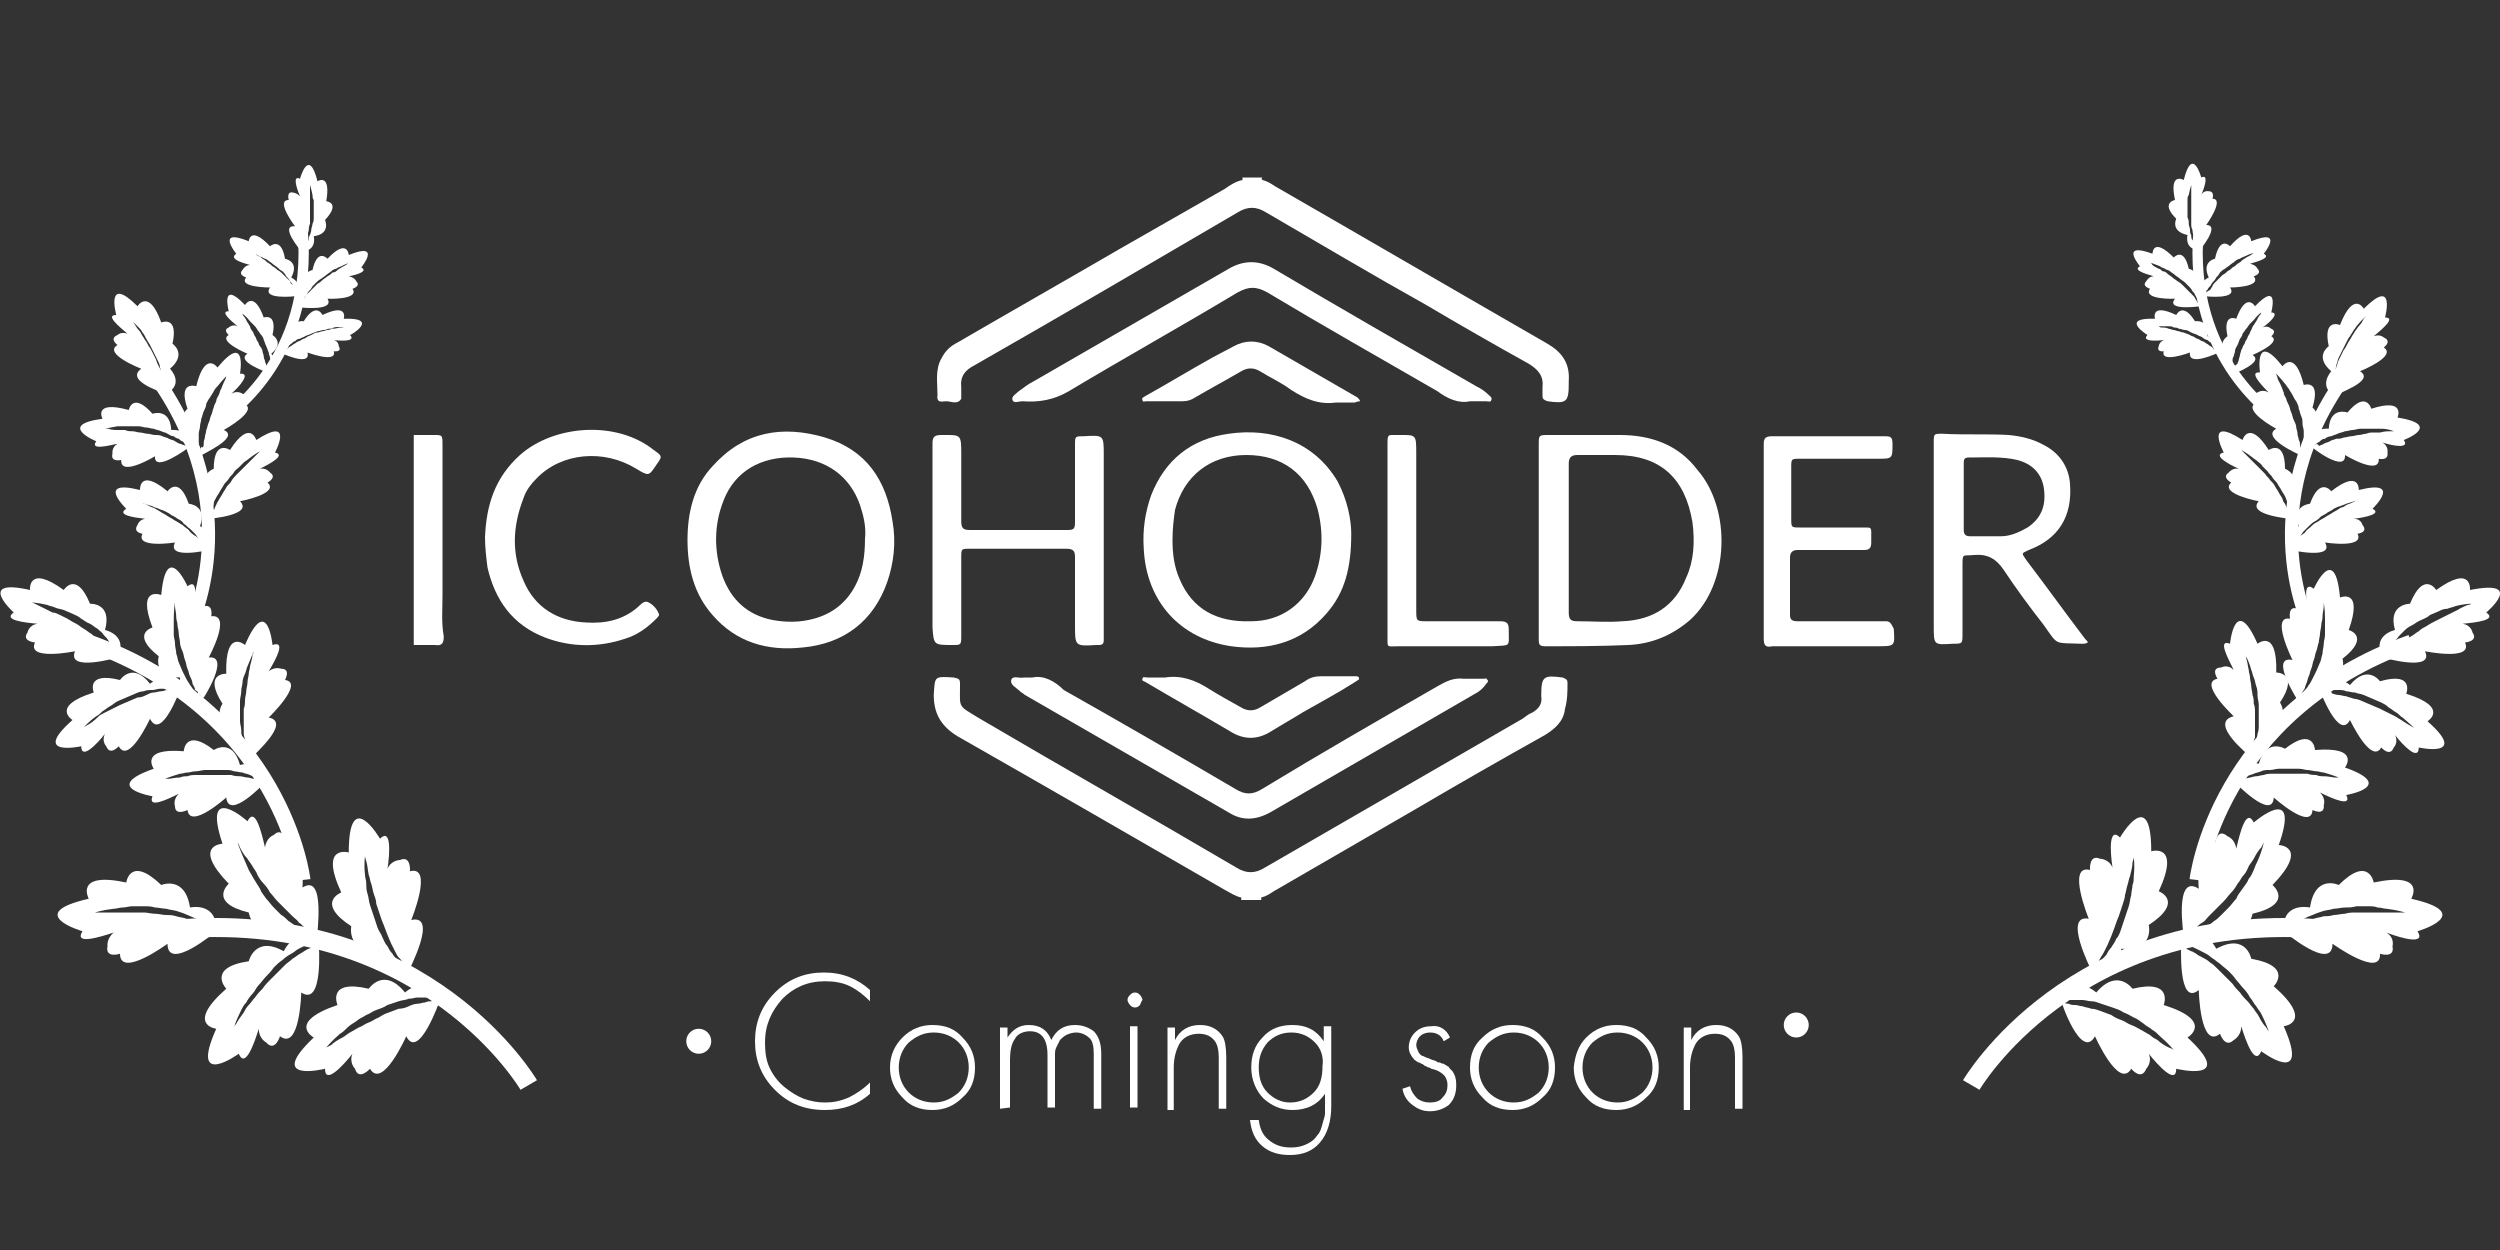 <?xml version="1.0" encoding="utf-8"?>
<!-- Generator: Adobe Illustrator 19.2.0, SVG Export Plug-In . SVG Version: 6.00 Build 0)  -->
<svg version="1.1" id="Слой_1" xmlns="http://www.w3.org/2000/svg" xmlns:xlink="http://www.w3.org/1999/xlink" x="0px" y="0px"
	 viewBox="0 0 200 100" style="enable-background:new 0 0 200 100;" xml:space="preserve">
<rect x="0" y="0" width="200" height="100" fill="#333333" stroke="none"/>
<style type="text/css">
	.st0{fill:#FFFFFF;}
	.st1{fill:none;stroke:#FFFFFF;stroke-width:1.523;stroke-miterlimit:10;}
	.st2{fill:none;stroke:#FFFFFF;stroke-width:1.275;stroke-miterlimit:10;}
	.st3{fill:none;stroke:#FFFFFF;stroke-width:1.045;stroke-miterlimit:10;}
	.st4{fill:none;stroke:#FFFFFF;stroke-width:0.823;stroke-miterlimit:10;}
</style>
<g>
	<g>
		<path class="st0" d="M186.6,75.5c0,0,3.9,2.8,3.8,0.8c0,0,1.2,0.4,1-0.6c0,0,0.2-0.7-0.5-1.1c1.3,0.5,3.2,1,2.5-0.1
			c0,0,4.8-1.4-0.5-2.6c0,0,1.3-2.2-3-1.3c0,0-0.4-2.2-2.8,0.2c0,0-1.9-0.9-2.3,1.8c0,0-2.3-0.5-2.1,1.9
			C182.7,74.5,186.6,77.8,186.6,75.5z M183.3,74.1c0.1-0.1,0.2-0.2,0.4-0.3c0.2-0.1,0.3-0.2,0.6-0.3c0.2-0.1,0.4-0.2,0.7-0.3
			c0.2-0.1,0.5-0.2,0.8-0.3c0.3-0.1,0.6-0.1,0.9-0.2c0.3,0,0.6-0.1,0.9-0.1c0.3,0,0.6,0,0.9-0.1c0.3,0,0.6,0,0.9,0
			c0.3,0,0.6,0,0.8,0.1c0.3,0,0.5,0.1,0.7,0.1c0.9,0.1,1.5,0.3,1.5,0.3s-0.2,0-0.4,0c-0.3,0-0.6,0-1.1,0c-0.2,0-0.5,0-0.7,0
			c-0.3,0-0.5,0-0.8,0s-0.6,0-0.9,0c-0.3,0-0.6,0-0.9,0.1c-0.3,0-0.6,0.1-0.9,0.1c-0.3,0.1-0.6,0.1-0.8,0.1
			c-0.3,0.1-0.5,0.1-0.8,0.2c-0.2,0.1-0.5,0.1-0.7,0.2s-0.4,0.1-0.6,0.2C183.6,74,183.5,74.1,183.3,74.1c-0.2,0.2-0.3,0.3-0.3,0.3
			S183.1,74.2,183.3,74.1z"/>
		<path class="st0" d="M175.9,79.2c0,0,0.1,4.8,1.7,3.5c0,0,0.4,1.2,1.1,0.5c0,0,0.6-0.3,0.6-1.1c0.4,1.3,1.1,3.2,1.6,2
			c0,0,4,3,1.8-2c0,0,2.5-0.3-0.8-3.2c0,0,1.6-1.6-1.8-2.2c0,0-0.4-2.1-2.8-0.8c0,0-1-2.1-2.8-0.6C174.5,75.5,174.2,80.6,175.9,79.2
			z M175.2,75.7c0.1,0,0.3,0.1,0.5,0.2s0.4,0.2,0.6,0.3c0.2,0.1,0.4,0.2,0.6,0.4c0.2,0.1,0.4,0.3,0.7,0.5c0.2,0.2,0.5,0.4,0.7,0.6
			s0.4,0.4,0.6,0.7c0.2,0.2,0.4,0.5,0.6,0.7c0.2,0.2,0.4,0.5,0.5,0.7c0.2,0.2,0.3,0.5,0.5,0.7c0.1,0.2,0.3,0.4,0.4,0.6
			c0.4,0.8,0.6,1.4,0.6,1.4s-0.1-0.1-0.2-0.3c-0.2-0.2-0.4-0.5-0.6-0.9c-0.1-0.2-0.3-0.4-0.4-0.6c-0.2-0.2-0.3-0.4-0.5-0.6
			s-0.4-0.4-0.6-0.7c-0.2-0.2-0.4-0.4-0.6-0.7c-0.2-0.2-0.4-0.4-0.6-0.6c-0.2-0.2-0.4-0.4-0.6-0.6c-0.2-0.2-0.4-0.4-0.6-0.5
			c-0.2-0.2-0.4-0.3-0.6-0.4c-0.2-0.1-0.4-0.2-0.5-0.3c-0.2-0.1-0.3-0.2-0.4-0.2c-0.2-0.1-0.4-0.2-0.4-0.2S174.9,75.6,175.2,75.7z"
			/>
		<path class="st0" d="M167.6,82.9c0,0,1.9,4.3,2.9,2.6c0,0,0.8,1,1.2,0c0,0,0.5-0.5,0.2-1.2c0.8,1,2.2,2.5,2.2,1.2
			c0,0,4.9,1.2,0.9-2.5c0,0,2.2-1.3-1.9-2.6c0,0,0.8-2.1-2.5-1.3c0,0-1.2-1.7-2.9,0.3c0,0-1.7-1.6-2.8,0.6
			C164.8,80,166.5,84.9,167.6,82.9z M165.5,80c0.1,0,0.3,0,0.5,0s0.4,0,0.6,0c0.2,0,0.5,0.1,0.7,0.1c0.3,0,0.5,0.1,0.8,0.2
			s0.6,0.2,0.9,0.3c0.3,0.1,0.6,0.2,0.9,0.4c0.3,0.1,0.6,0.3,0.8,0.4c0.3,0.1,0.5,0.3,0.8,0.5c0.2,0.2,0.5,0.3,0.7,0.5
			c0.2,0.1,0.4,0.3,0.6,0.5c0.7,0.6,1.1,1.1,1.1,1.1s-0.1-0.1-0.4-0.2c-0.2-0.1-0.6-0.3-0.9-0.6c-0.2-0.1-0.4-0.2-0.6-0.4
			c-0.2-0.1-0.5-0.3-0.7-0.4s-0.5-0.3-0.8-0.4s-0.5-0.3-0.8-0.4s-0.5-0.2-0.8-0.4c-0.3-0.1-0.5-0.2-0.8-0.3
			c-0.3-0.1-0.5-0.2-0.8-0.2c-0.2-0.1-0.5-0.1-0.7-0.2c-0.2,0-0.4-0.1-0.6-0.1c-0.2,0-0.3,0-0.5-0.1c-0.3,0-0.4-0.1-0.4-0.1
			S165.2,80,165.5,80z"/>
		<path class="st0" d="M174.7,74.9c2,1.4,2.8-0.8,2.8-0.8c2.4,1.1,2.7-1,2.7-1c3.4-0.8,1.6-2.3,1.6-2.3c3-3.1,0.5-3.2,0.5-3.2
			c1.8-5.1-2-1.8-2-1.8c-0.6-1.2-1.1,0.8-1.4,2.1c-0.1-0.8-0.7-1-0.7-1c-0.8-0.7-1,0.5-1,0.5c-1.7-1.1-1.3,3.7-1.3,3.7
			C173.9,69.8,174.7,74.9,174.7,74.9z M175,74.7c0,0,0.1-0.1,0.3-0.2c0.1-0.1,0.2-0.2,0.4-0.3c0.1-0.1,0.3-0.3,0.5-0.4
			s0.3-0.3,0.5-0.5s0.4-0.4,0.6-0.6c0.2-0.2,0.4-0.4,0.6-0.6c0.2-0.2,0.4-0.5,0.6-0.7c0.2-0.2,0.4-0.5,0.5-0.7
			c0.2-0.2,0.3-0.5,0.5-0.7s0.3-0.5,0.4-0.7c0.1-0.2,0.3-0.4,0.4-0.6c0.2-0.4,0.4-0.7,0.6-0.9c0.1-0.2,0.2-0.4,0.2-0.4
			s-0.1,0.6-0.5,1.5c-0.1,0.2-0.2,0.4-0.3,0.7c-0.1,0.2-0.2,0.5-0.4,0.7c-0.1,0.3-0.3,0.5-0.5,0.8s-0.4,0.5-0.5,0.8
			c-0.2,0.2-0.4,0.5-0.6,0.7c-0.2,0.2-0.4,0.4-0.6,0.6c-0.2,0.2-0.4,0.4-0.6,0.5c-0.2,0.2-0.4,0.3-0.6,0.4c-0.2,0.1-0.4,0.2-0.6,0.3
			c-0.2,0.1-0.3,0.1-0.4,0.2C175.1,74.7,175,74.7,175,74.7z"/>
		<path class="st0" d="M167.3,77.6c2.3,0.7,2.4-1.7,2.4-1.7c2.7,0.2,2.2-1.9,2.2-1.9c2.9-1.9,0.8-2.7,0.8-2.7
			c1.8-3.9-0.6-3.2-0.6-3.2c0-5.4-2.5-1.1-2.5-1.1c-0.9-0.9-0.8,1.1-0.6,2.4c-0.3-0.7-1-0.7-1-0.7c-0.9-0.4-0.8,0.9-0.8,0.9
			c-1.9-0.5-0.1,3.9-0.1,3.9C165,73.1,167.3,77.6,167.3,77.6z M167.5,77.4c0,0,0.1-0.1,0.2-0.3c0.1-0.1,0.2-0.2,0.3-0.4
			c0.1-0.2,0.2-0.3,0.3-0.5s0.2-0.4,0.3-0.6s0.2-0.5,0.3-0.7c0.1-0.3,0.2-0.5,0.3-0.8s0.2-0.6,0.3-0.8c0.1-0.3,0.2-0.6,0.3-0.9
			s0.2-0.6,0.2-0.8c0.1-0.3,0.1-0.5,0.2-0.8c0.1-0.3,0.1-0.5,0.2-0.7c0.1-0.4,0.2-0.8,0.2-1.1c0.1-0.3,0.1-0.4,0.1-0.4
			s0.1,0.6,0,1.5c0,0.2,0,0.5-0.1,0.7c0,0.3-0.1,0.5-0.1,0.8c-0.1,0.3-0.1,0.6-0.2,0.9c-0.1,0.3-0.2,0.6-0.3,0.9s-0.2,0.6-0.3,0.9
			s-0.2,0.6-0.4,0.8c-0.1,0.3-0.3,0.5-0.4,0.7c-0.2,0.2-0.3,0.4-0.4,0.6c-0.2,0.2-0.3,0.3-0.4,0.5c-0.1,0.1-0.3,0.2-0.4,0.3
			C167.6,77.3,167.5,77.4,167.5,77.4z"/>
		<path class="st1" d="M157.7,86.8c0,0,8.1-13.9,27.8-12.5"/>
	</g>
	<g>
		<path class="st0" d="M194,52.1c0,0,3.9,0.8,3.2-0.7c0,0,1.1-0.1,0.6-0.8c0,0-0.1-0.6-0.8-0.7c1.1-0.1,2.8-0.3,1.9-0.9
			c0,0,3.2-2.7-1.3-1.8c0,0,0.2-2.1-2.7,0c0,0-1-1.6-2.1,1.1c0,0-1.8,0-1.2,2.1c0,0-1.9,0.4-1,2.2C190.6,52.6,194.8,53.8,194,52.1z
			 M191,52.1c0.1-0.1,0.1-0.2,0.2-0.3c0.1-0.1,0.2-0.3,0.3-0.4c0.1-0.2,0.3-0.3,0.4-0.5c0.2-0.2,0.3-0.3,0.5-0.5s0.4-0.3,0.6-0.4
			c0.2-0.1,0.4-0.3,0.7-0.4c0.2-0.1,0.5-0.2,0.7-0.4c0.2-0.1,0.5-0.2,0.7-0.3s0.4-0.2,0.7-0.2c0.2-0.1,0.4-0.1,0.6-0.2
			c0.7-0.2,1.3-0.2,1.3-0.2s-0.1,0.1-0.3,0.1c-0.2,0.1-0.5,0.2-0.8,0.4c-0.2,0.1-0.4,0.2-0.6,0.3c-0.2,0.1-0.4,0.2-0.6,0.3
			c-0.2,0.1-0.4,0.2-0.6,0.3c-0.2,0.1-0.4,0.2-0.7,0.4c-0.2,0.1-0.4,0.2-0.6,0.4c-0.2,0.1-0.4,0.3-0.6,0.4c-0.2,0.1-0.4,0.3-0.5,0.4
			c-0.2,0.1-0.3,0.3-0.5,0.4c-0.1,0.1-0.3,0.2-0.4,0.3C191.2,51.9,191.1,52,191,52.1c-0.1,0.2-0.2,0.3-0.2,0.3S190.8,52.3,191,52.1z
			"/>
		<path class="st0" d="M188,57.6c0,0,1.7,3.6,2.5,2.2c0,0,0.7,0.8,1,0c0,0,0.4-0.4,0.1-1c0.7,0.9,1.9,2.1,1.9,1c0,0,4.1,0.9,0.7-2.1
			c0,0,1.8-1.1-1.7-2.2c0,0,0.7-1.8-2.1-1c0,0-1-1.4-2.4,0.3c0,0-1.5-1.3-2.4,0.5C185.6,55.2,187.1,59.3,188,57.6z M186.2,55.2
			c0.1,0,0.2,0,0.4,0s0.3,0,0.5,0s0.4,0,0.6,0.1c0.2,0,0.4,0.1,0.7,0.1c0.2,0.1,0.5,0.1,0.7,0.2c0.2,0.1,0.5,0.2,0.7,0.3
			s0.5,0.2,0.7,0.3s0.4,0.2,0.6,0.4c0.2,0.1,0.4,0.3,0.6,0.4c0.2,0.1,0.3,0.3,0.5,0.4c0.6,0.5,1,0.9,1,0.9s-0.1-0.1-0.3-0.2
			c-0.2-0.1-0.5-0.3-0.8-0.5c-0.2-0.1-0.3-0.2-0.5-0.3s-0.4-0.2-0.6-0.3c-0.2-0.1-0.4-0.2-0.6-0.3c-0.2-0.1-0.5-0.2-0.7-0.3
			s-0.5-0.2-0.7-0.3s-0.5-0.2-0.7-0.2c-0.2-0.1-0.4-0.1-0.6-0.2c-0.2,0-0.4-0.1-0.6-0.1c-0.2,0-0.4-0.1-0.5-0.1
			C186.5,55.3,186.3,55.3,186.2,55.2c-0.2,0.1-0.3,0-0.3,0S186,55.2,186.2,55.2z"/>
		<path class="st0" d="M181.9,63.8c0,0,3,2.7,3.1,1c0,0,1,0.5,0.9-0.4c0,0,0.2-0.5-0.3-1c1,0.5,2.6,1.2,2.1,0.2c0,0,4.1-0.7-0.1-2.2
			c0,0,1.3-1.7-2.4-1.4c0,0-0.1-1.9-2.4-0.1c0,0-1.5-0.9-2.1,1.2c0,0-1.9-0.6-2,1.4C178.8,62.6,181.8,65.7,181.9,63.8z M179.4,62.3
			c0.1-0.1,0.2-0.1,0.4-0.2c0.1-0.1,0.3-0.1,0.5-0.2c0.2-0.1,0.4-0.1,0.6-0.2c0.2-0.1,0.4-0.1,0.7-0.1c0.2,0,0.5-0.1,0.7-0.1
			c0.3,0,0.5,0,0.8,0s0.5,0,0.8,0s0.5,0.1,0.7,0.1s0.5,0.1,0.7,0.1s0.4,0.1,0.6,0.1c0.7,0.2,1.2,0.4,1.2,0.4s-0.1,0-0.3,0
			s-0.5-0.1-0.9-0.1c-0.2,0-0.4,0-0.6-0.1c-0.2,0-0.4,0-0.7-0.1c-0.2,0-0.5,0-0.7,0s-0.5,0-0.7,0s-0.5,0-0.7,0s-0.5,0-0.7,0
			s-0.5,0-0.7,0.1c-0.2,0-0.4,0.1-0.6,0.1c-0.2,0-0.4,0.1-0.5,0.1C179.6,62.3,179.5,62.3,179.4,62.3c-0.2,0.1-0.3,0.2-0.3,0.2
			S179.2,62.4,179.4,62.3z"/>
		<path class="st0" d="M183.8,56c2,0.4,1.9-1.6,1.9-1.6c2.2,0,1.7-1.7,1.7-1.7c2.3-1.8,0.5-2.3,0.5-2.3c1.2-3.4-0.7-2.6-0.7-2.6
			c-0.4-4.5-2.1-0.7-2.1-0.7c-0.9-0.7-0.6,1-0.4,2.1c-0.3-0.6-0.9-0.5-0.9-0.5c-0.8-0.3-0.6,0.8-0.6,0.8c-1.6-0.3,0.2,3.3,0.2,3.3
			C181.5,52.4,183.8,56,183.8,56z M183.9,55.8c0,0,0.1-0.1,0.2-0.3c0.1-0.1,0.1-0.2,0.2-0.3c0.1-0.1,0.1-0.3,0.2-0.5
			c0.1-0.2,0.1-0.4,0.2-0.6c0.1-0.2,0.1-0.4,0.2-0.6c0.1-0.2,0.1-0.5,0.2-0.7c0.1-0.2,0.1-0.5,0.2-0.7c0.1-0.2,0.1-0.5,0.2-0.7
			c0-0.2,0.1-0.5,0.1-0.7s0.1-0.5,0.1-0.7s0.1-0.4,0.1-0.6c0-0.4,0.1-0.7,0.1-0.9s0-0.3,0-0.3s0.1,0.5,0.1,1.3c0,0.2,0,0.4,0,0.6
			c0,0.2,0,0.5,0,0.7s-0.1,0.5-0.1,0.7c0,0.3-0.1,0.5-0.1,0.8c-0.1,0.3-0.1,0.5-0.2,0.7c-0.1,0.2-0.2,0.5-0.3,0.7s-0.2,0.4-0.3,0.6
			c-0.1,0.2-0.2,0.4-0.3,0.5c-0.1,0.2-0.2,0.3-0.3,0.4c-0.1,0.1-0.2,0.2-0.3,0.3C184,55.7,183.9,55.8,183.9,55.8z"/>
		<path class="st0" d="M180,60.5c2-0.3,1.3-2.1,1.3-2.1c2.1-0.7,1.1-2.2,1.1-2.2c1.6-2.4-0.3-2.4-0.3-2.4c0.1-3.6-1.5-2.3-1.5-2.3
			c-1.8-4.1-2.2,0-2.2,0c-1-0.4-0.2,1.1,0.3,2.1c-0.5-0.5-1-0.2-1-0.2c-0.9,0-0.3,0.9-0.3,0.9c-1.6,0.3,1.3,3,1.3,3
			C176.6,57.8,180,60.5,180,60.5z M180.1,60.2c0,0,0-0.1,0.1-0.3c0-0.1,0.1-0.2,0.1-0.4s0-0.3,0.1-0.5c0-0.2,0-0.4,0-0.6
			c0-0.2,0-0.4,0-0.7c0-0.2,0-0.5,0-0.7s0-0.5-0.1-0.7c0-0.2,0-0.5-0.1-0.7c0-0.2-0.1-0.5-0.1-0.7s-0.1-0.5-0.1-0.7
			s-0.1-0.4-0.1-0.6c-0.1-0.4-0.1-0.7-0.2-0.9c0-0.2-0.1-0.3-0.1-0.3s0.3,0.4,0.5,1.2c0.1,0.2,0.1,0.4,0.2,0.6
			c0.1,0.2,0.1,0.4,0.2,0.7c0.1,0.2,0.1,0.5,0.1,0.7c0,0.3,0.1,0.5,0.1,0.8s0,0.5,0,0.8s0,0.5,0,0.8c0,0.2,0,0.5-0.1,0.7
			c0,0.2-0.1,0.4-0.1,0.6c-0.1,0.2-0.1,0.4-0.2,0.5C180.3,59.9,180.2,60.1,180.1,60.2C180.1,60.1,180.1,60.2,180.1,60.2z"/>
		<path class="st2" d="M175.8,70.4c0,0,1.5-13.4,17.1-19"/>
	</g>
	<g>
		<path class="st0" d="M188.8,29.7c0,0,3-1.2,1.9-1.9c0,0,0.7-0.5,0-0.8c0,0-0.3-0.3-0.8-0.1c0.7-0.6,1.8-1.5,0.9-1.5
			c0,0,0.9-3.3-1.7-0.7c0,0-0.8-1.5-1.9,1.3c0,0-1.4-0.6-0.9,1.7c0,0-1.2,0.8,0.2,2c0,0-1.1,1.2,0.3,2
			C186.8,31.5,190.1,30.5,188.8,29.7z M186.7,31c0-0.1,0-0.2,0-0.3c0-0.1,0-0.3,0-0.4c0-0.2,0.1-0.3,0.1-0.5s0.1-0.4,0.1-0.6
			c0.1-0.2,0.1-0.4,0.2-0.6c0.1-0.2,0.2-0.4,0.3-0.6s0.2-0.4,0.3-0.6s0.2-0.4,0.3-0.5c0.1-0.2,0.2-0.3,0.3-0.5
			c0.1-0.1,0.2-0.3,0.3-0.4c0.4-0.5,0.7-0.7,0.7-0.7s-0.1,0.1-0.2,0.2c-0.1,0.2-0.2,0.4-0.4,0.6c-0.1,0.1-0.2,0.3-0.3,0.4
			c-0.1,0.2-0.2,0.3-0.3,0.5s-0.2,0.3-0.3,0.5s-0.2,0.4-0.3,0.5c-0.1,0.2-0.2,0.4-0.3,0.6S187,29,187,29.1c-0.1,0.2-0.1,0.4-0.2,0.5
			c0,0.2-0.1,0.3-0.1,0.5c0,0.1-0.1,0.3-0.1,0.4C186.8,30.8,186.8,30.9,186.7,31c0,0.2,0,0.3,0,0.3S186.8,31.2,186.7,31z"/>
		<path class="st0" d="M187.6,36.4c0,0,2.8,1.7,2.7,0.3c0,0,0.8,0.2,0.7-0.5c0,0,0.1-0.5-0.4-0.8c0.9,0.3,2.2,0.5,1.7-0.2
			c0,0,3.2-1.2-0.5-1.8c0,0,0.7-1.6-2.1-0.7c0,0-0.4-1.5-1.9,0.3c0,0-1.4-0.5-1.5,1.3c0,0-1.6-0.2-1.4,1.4
			C184.9,35.8,187.7,37.9,187.6,36.4z M185.3,35.5c0.1-0.1,0.2-0.1,0.3-0.2c0.1-0.1,0.2-0.2,0.4-0.2c0.1-0.1,0.3-0.2,0.5-0.2
			c0.2-0.1,0.3-0.1,0.5-0.2c0.2-0.1,0.4-0.1,0.6-0.2c0.2,0,0.4-0.1,0.6-0.1c0.2,0,0.4-0.1,0.6-0.1c0.2,0,0.4,0,0.6,0
			c0.2,0,0.4,0,0.6,0c0.2,0,0.4,0,0.5,0c0.6,0,1,0.2,1,0.2s-0.1,0-0.3,0s-0.4,0-0.8,0.1c-0.2,0-0.3,0-0.5,0s-0.4,0-0.6,0.1
			c-0.2,0-0.4,0.1-0.6,0.1c-0.2,0-0.4,0.1-0.6,0.1c-0.2,0-0.4,0.1-0.6,0.1c-0.2,0.1-0.4,0.1-0.6,0.1c-0.2,0.1-0.4,0.1-0.5,0.2
			c-0.2,0.1-0.3,0.1-0.5,0.2c-0.1,0.1-0.3,0.1-0.4,0.2C185.5,35.5,185.4,35.6,185.3,35.5c-0.1,0.1-0.2,0.2-0.2,0.2
			S185.1,35.6,185.3,35.5z"/>
		<path class="st0" d="M186,43.4c0,0,3.2,0.5,2.6-0.7c0,0,0.9-0.1,0.4-0.7c0,0-0.1-0.5-0.7-0.5c0.9-0.1,2.3-0.4,1.5-0.8
			c0,0,2.5-2.4-1.1-1.5c0,0,0.1-1.7-2.2,0.1c0,0-0.9-1.2-1.7,1c0,0-1.5,0.1-0.9,1.8c0,0-1.6,0.4-0.7,1.9
			C183.3,44,186.8,44.8,186,43.4z M183.6,43.6c0-0.1,0.1-0.2,0.2-0.3c0.1-0.1,0.2-0.2,0.2-0.4c0.1-0.1,0.2-0.3,0.3-0.4
			c0.1-0.1,0.3-0.3,0.4-0.4c0.1-0.1,0.3-0.3,0.5-0.4c0.2-0.1,0.3-0.2,0.5-0.4c0.2-0.1,0.4-0.2,0.5-0.3c0.2-0.1,0.4-0.2,0.5-0.3
			c0.2-0.1,0.4-0.2,0.5-0.2c0.2-0.1,0.3-0.1,0.5-0.2c0.6-0.2,1-0.3,1-0.3s-0.1,0-0.3,0.1s-0.4,0.2-0.7,0.3c-0.1,0.1-0.3,0.2-0.4,0.2
			c-0.2,0.1-0.3,0.2-0.5,0.3s-0.3,0.2-0.5,0.3s-0.3,0.2-0.5,0.3s-0.3,0.2-0.5,0.3s-0.3,0.2-0.5,0.4c-0.1,0.1-0.3,0.2-0.4,0.4
			c-0.1,0.1-0.3,0.2-0.4,0.3c-0.1,0.1-0.2,0.2-0.3,0.3C183.8,43.4,183.7,43.5,183.6,43.6c-0.1,0.2-0.1,0.3-0.1,0.3
			S183.5,43.7,183.6,43.6z"/>
		<path class="st0" d="M184,36.4c1.5-0.6,0.6-1.9,0.6-1.9c1.5-1,0.4-1.9,0.4-1.9c0.7-2.3-0.7-1.8-0.7-1.8c-0.7-2.9-1.7-1.5-1.7-1.5
			c-2.3-2.9-1.8,0.5-1.8,0.5c-0.9-0.1,0,0.9,0.7,1.6c-0.5-0.3-0.9,0-0.9,0c-0.7,0.2-0.1,0.8-0.1,0.8c-1.2,0.6,1.6,2.1,1.6,2.1
			C180.8,35,184,36.4,184,36.4z M184,36.2c0,0,0-0.1,0-0.3c0-0.1,0-0.2,0-0.3s0-0.3-0.1-0.4c0-0.2-0.1-0.3-0.1-0.5s-0.1-0.4-0.1-0.5
			c0-0.2-0.1-0.4-0.2-0.6c-0.1-0.2-0.1-0.4-0.2-0.6c-0.1-0.2-0.1-0.4-0.2-0.6c-0.1-0.2-0.2-0.4-0.2-0.5c-0.1-0.2-0.2-0.3-0.2-0.5
			c-0.1-0.2-0.1-0.3-0.2-0.5c-0.1-0.3-0.3-0.5-0.3-0.7c-0.1-0.2-0.1-0.3-0.1-0.3s0.3,0.3,0.7,0.8c0.1,0.1,0.2,0.3,0.3,0.4
			c0.1,0.2,0.2,0.3,0.3,0.5s0.2,0.4,0.3,0.5c0.1,0.2,0.2,0.4,0.2,0.6c0.1,0.2,0.1,0.4,0.2,0.6c0.1,0.2,0.1,0.4,0.1,0.6
			c0,0.2,0.1,0.4,0.1,0.6c0,0.2,0,0.4,0,0.5c0,0.2,0,0.3,0,0.4c0,0.1,0,0.2-0.1,0.3C184,36.1,184,36.2,184,36.2z"/>
		<path class="st0" d="M183.2,41.5c1.3-1.1-0.1-2-0.1-2c1.1-1.5-0.3-2-0.3-2c0-2.4-1.3-1.5-1.3-1.5c-1.6-2.5-2.1-0.8-2.1-0.8
			c-3.1-2-1.5,1-1.5,1c-0.9,0.2,0.3,0.9,1.2,1.3c-0.5-0.1-0.8,0.3-0.8,0.3c-0.6,0.4,0.2,0.8,0.2,0.8c-1,0.9,2.2,1.5,2.2,1.5
			C179.7,41.2,183.2,41.5,183.2,41.5z M183.2,41.3c0,0,0-0.1-0.1-0.3c0-0.1-0.1-0.2-0.1-0.3c-0.1-0.1-0.1-0.2-0.2-0.4
			c-0.1-0.1-0.2-0.3-0.2-0.4c-0.1-0.2-0.2-0.3-0.3-0.5s-0.2-0.3-0.3-0.5s-0.2-0.3-0.4-0.5c-0.1-0.2-0.3-0.3-0.4-0.5
			c-0.1-0.1-0.3-0.3-0.4-0.4c-0.1-0.1-0.3-0.3-0.4-0.4c-0.1-0.1-0.2-0.2-0.4-0.4s-0.4-0.4-0.5-0.5s-0.2-0.2-0.2-0.2s0.4,0.2,0.9,0.6
			c0.1,0.1,0.3,0.2,0.4,0.3c0.1,0.1,0.3,0.2,0.4,0.4c0.1,0.1,0.3,0.3,0.4,0.4c0.1,0.2,0.3,0.3,0.4,0.5c0.1,0.2,0.3,0.3,0.4,0.5
			c0.1,0.2,0.2,0.3,0.3,0.5s0.2,0.3,0.3,0.5s0.1,0.3,0.2,0.5c0,0.2,0.1,0.3,0.1,0.4c0,0.1,0,0.2,0.1,0.3
			C183.2,41.2,183.2,41.3,183.2,41.3z"/>
		<path class="st3" d="M184.9,50.4c0,0-5.1-9.8,3-20.7"/>
	</g>
	<g>
		<path class="st0" d="M176.5,18c0,0,1.5-2.1,0.5-2.1c0,0,0.2-0.6-0.3-0.6c0,0-0.4-0.1-0.6,0.3c0.3-0.7,0.6-1.7,0-1.4
			c0,0-0.7-2.6-1.4,0.2c0,0-1.2-0.7-0.7,1.6c0,0-1.2,0.2,0.1,1.5c0,0-0.5,1,0.9,1.3c0,0-0.3,1.2,1,1.2C175.9,20.1,177.7,18,176.5,18
			z M175.7,19.7c0-0.1-0.1-0.1-0.1-0.2s-0.1-0.2-0.2-0.3c-0.1-0.1-0.1-0.2-0.1-0.4c-0.1-0.1-0.1-0.3-0.1-0.4c0-0.2-0.1-0.3-0.1-0.5
			s0-0.3-0.1-0.5c0-0.2,0-0.3,0-0.5s0-0.3,0-0.5s0-0.3,0-0.4s0-0.3,0.1-0.4c0.1-0.5,0.2-0.8,0.2-0.8s0,0.1,0,0.2c0,0.1,0,0.3,0,0.6
			c0,0.1,0,0.3,0,0.4c0,0.1,0,0.3,0,0.4c0,0.2,0,0.3,0,0.5s0,0.3,0,0.5s0,0.3,0,0.5s0,0.3,0.1,0.5c0,0.1,0,0.3,0.1,0.4
			c0,0.1,0.1,0.3,0.1,0.4s0.1,0.2,0.1,0.3C175.7,19.6,175.7,19.6,175.7,19.7c0.1,0.1,0.1,0.2,0.1,0.2S175.8,19.9,175.7,19.7z"/>
		<path class="st0" d="M178.4,23c0,0,2.6,0,1.9-0.9c0,0,0.7-0.2,0.3-0.6c0,0-0.1-0.3-0.6-0.4c0.7-0.2,1.7-0.5,1.1-0.8
			c0,0,1.7-2.1-1-1c0,0-0.1-1.4-1.7,0.4c0,0-0.8-0.9-1.2,1c0,0-1.1,0.2-0.5,1.5c0,0-1.2,0.5-0.3,1.5C176.4,23.7,179.1,24,178.4,23z
			 M176.5,23.4c0-0.1,0-0.2,0.1-0.2c0-0.1,0.1-0.2,0.2-0.3c0.1-0.1,0.1-0.2,0.2-0.3c0.1-0.1,0.2-0.2,0.3-0.4
			c0.1-0.1,0.2-0.2,0.3-0.4c0.1-0.1,0.2-0.2,0.4-0.3c0.1-0.1,0.3-0.2,0.4-0.3c0.1-0.1,0.3-0.2,0.4-0.3c0.1-0.1,0.3-0.2,0.4-0.2
			c0.1-0.1,0.2-0.1,0.4-0.2c0.4-0.2,0.8-0.3,0.8-0.3s-0.1,0-0.2,0.1c-0.1,0.1-0.3,0.2-0.5,0.3c-0.1,0.1-0.2,0.1-0.3,0.2
			s-0.2,0.2-0.4,0.3c-0.1,0.1-0.2,0.2-0.4,0.3c-0.1,0.1-0.2,0.2-0.4,0.3c-0.1,0.1-0.2,0.2-0.4,0.3c-0.1,0.1-0.2,0.2-0.3,0.3
			c-0.1,0.1-0.2,0.2-0.3,0.3c-0.1,0.1-0.2,0.2-0.2,0.3c-0.1,0.1-0.1,0.2-0.2,0.3C176.6,23.3,176.6,23.3,176.5,23.4
			c0,0.1-0.1,0.2-0.1,0.2S176.5,23.5,176.5,23.4z"/>
		<path class="st0" d="M180.2,28.4c0,0,2.4-1,1.5-1.5c0,0,0.5-0.4,0-0.6c0,0-0.3-0.3-0.7-0.1c0.6-0.4,1.4-1.2,0.7-1.2
			c0,0,0.7-2.6-1.3-0.5c0,0-0.7-1.2-1.5,1c0,0-1.1-0.5-0.7,1.4c0,0-1,0.6,0.1,1.6c0,0-0.9,0.9,0.3,1.5
			C178.6,29.9,181.2,29,180.2,28.4z M178.6,29.5c0-0.1,0-0.2,0-0.3c0-0.1,0-0.2,0-0.3c0-0.1,0-0.3,0.1-0.4c0-0.1,0.1-0.3,0.1-0.4
			c0-0.2,0.1-0.3,0.2-0.5c0.1-0.2,0.1-0.3,0.2-0.5c0.1-0.1,0.2-0.3,0.2-0.4c0.1-0.1,0.2-0.3,0.3-0.4s0.2-0.3,0.3-0.4
			s0.2-0.2,0.3-0.3c0.3-0.4,0.6-0.6,0.6-0.6s0,0.1-0.1,0.2s-0.2,0.3-0.3,0.5c-0.1,0.1-0.1,0.2-0.2,0.3c-0.1,0.1-0.1,0.2-0.2,0.4
			c-0.1,0.1-0.1,0.3-0.2,0.4c-0.1,0.1-0.1,0.3-0.2,0.4c-0.1,0.1-0.1,0.3-0.2,0.4c-0.1,0.1-0.1,0.3-0.2,0.4c0,0.1-0.1,0.3-0.1,0.4
			s-0.1,0.3-0.1,0.4S179,29,179,29.1C178.7,29.3,178.7,29.4,178.6,29.5c0,0.1,0,0.2,0,0.2S178.6,29.6,178.6,29.5z"/>
		<path class="st0" d="M176,24.5c0.8-1.1-0.4-1.5-0.4-1.5c0.6-1.3-0.5-1.5-0.5-1.5c-0.4-1.8-1.2-0.9-1.2-0.9
			c-1.7-1.7-1.7-0.3-1.7-0.3c-2.7-1-1,1-1,1c-0.6,0.3,0.4,0.6,1.1,0.8c-0.4,0-0.6,0.4-0.6,0.4c-0.4,0.4,0.3,0.6,0.3,0.6
			c-0.6,0.9,2,0.8,2,0.8C173.2,24.9,176,24.5,176,24.5z M175.9,24.4c0,0,0-0.1-0.1-0.2c0-0.1-0.1-0.1-0.1-0.2
			c-0.1-0.1-0.1-0.2-0.2-0.3c-0.1-0.1-0.2-0.2-0.3-0.3c-0.1-0.1-0.2-0.2-0.3-0.3c-0.1-0.1-0.2-0.2-0.3-0.3c-0.1-0.1-0.2-0.2-0.4-0.3
			c-0.1-0.1-0.3-0.2-0.4-0.3c-0.1-0.1-0.3-0.2-0.4-0.3c-0.1-0.1-0.2-0.2-0.4-0.2c-0.1-0.1-0.2-0.2-0.3-0.2c-0.2-0.1-0.4-0.2-0.5-0.3
			C172.1,21,172,21,172,21s0.3,0.1,0.8,0.3c0.1,0.1,0.2,0.1,0.4,0.2c0.1,0.1,0.3,0.1,0.4,0.2c0.1,0.1,0.3,0.2,0.4,0.3
			c0.1,0.1,0.3,0.2,0.4,0.3c0.1,0.1,0.3,0.2,0.4,0.3c0.1,0.1,0.2,0.2,0.3,0.3c0.1,0.1,0.2,0.2,0.3,0.4c0.1,0.1,0.2,0.2,0.2,0.3
			c0.1,0.1,0.1,0.2,0.2,0.3c0,0.1,0.1,0.2,0.1,0.2C175.9,24.3,175.9,24.4,175.9,24.4z"/>
		<path class="st0" d="M177.5,28.2c0.4-1.2-0.9-1.3-0.9-1.3c0.2-1.4-1-1.2-1-1.2c-1-1.6-1.5-0.5-1.5-0.5c-2.1-1-1.7,0.3-1.7,0.3
			c-2.9-0.1-0.6,1.3-0.6,1.3c-0.5,0.5,0.6,0.5,1.3,0.4c-0.4,0.2-0.4,0.5-0.4,0.5c-0.2,0.5,0.4,0.4,0.4,0.4c-0.3,1,2.1,0.1,2.1,0.1
			C175,29.4,177.5,28.2,177.5,28.2z M177.4,28.1c0,0-0.1,0-0.2-0.1c-0.1,0-0.1-0.1-0.2-0.2c-0.1-0.1-0.2-0.1-0.3-0.2
			s-0.2-0.1-0.3-0.2s-0.3-0.1-0.4-0.2c-0.1-0.1-0.3-0.1-0.4-0.2c-0.1-0.1-0.3-0.1-0.4-0.2c-0.2-0.1-0.3-0.1-0.5-0.2
			c-0.2,0-0.3-0.1-0.4-0.1c-0.1,0-0.3-0.1-0.4-0.1c-0.1,0-0.3-0.1-0.4-0.1c-0.2-0.1-0.4-0.1-0.6-0.1c-0.1,0-0.2-0.1-0.2-0.1
			s0.3,0,0.8,0c0.1,0,0.3,0,0.4,0.1c0.1,0,0.3,0,0.4,0.1c0.2,0,0.3,0.1,0.5,0.1s0.3,0.1,0.5,0.2s0.3,0.1,0.5,0.2
			c0.1,0.1,0.3,0.1,0.4,0.2c0.1,0.1,0.3,0.2,0.4,0.2c0.1,0.1,0.2,0.2,0.3,0.2c0.1,0.1,0.2,0.2,0.3,0.2c0.1,0.1,0.1,0.1,0.2,0.2
			C177.4,28,177.4,28.1,177.4,28.1z"/>
		<path class="st4" d="M182.3,33.5c0,0-7.4-4.6-6.4-15.2"/>
	</g>
</g>
<g>
	<g>
		<path class="st0" d="M17.3,74.5c0.1-2.4-2.1-1.9-2.1-1.9c-0.4-2.6-2.3-1.8-2.3-1.8c-2.5-2.4-2.8-0.2-2.8-0.2c-4.2-0.9-3,1.3-3,1.3
			c-5.3,1.2-0.5,2.6-0.5,2.6c-0.7,1.1,1.3,0.5,2.5,0.1c-0.6,0.5-0.5,1.1-0.5,1.1c-0.2,1,1,0.6,1,0.6c0,2,3.8-0.8,3.8-0.8
			C13.4,77.8,17.3,74.5,17.3,74.5z M17,74.3c0,0-0.1-0.1-0.4-0.2c-0.1,0-0.3-0.1-0.4-0.2c-0.2-0.1-0.4-0.1-0.6-0.2
			c-0.2-0.1-0.5-0.1-0.7-0.2s-0.5-0.1-0.8-0.2s-0.6-0.1-0.8-0.1c-0.3,0-0.6-0.1-0.9-0.1c-0.3,0-0.6-0.1-0.9-0.1c-0.3,0-0.6,0-0.9,0
			c-0.3,0-0.6,0-0.8,0c-0.3,0-0.5,0-0.7,0c-0.5,0-0.8,0-1.1,0s-0.4,0-0.4,0s0.6-0.2,1.5-0.3c0.2,0,0.5-0.1,0.7-0.1
			c0.3,0,0.5-0.1,0.8-0.1s0.6,0,0.9,0c0.3,0,0.6,0,0.9,0.1c0.3,0,0.6,0.1,0.9,0.1c0.3,0.1,0.6,0.1,0.9,0.2c0.3,0.1,0.6,0.2,0.8,0.3
			c0.2,0.1,0.5,0.2,0.7,0.3c0.2,0.1,0.4,0.2,0.6,0.3c0.2,0.1,0.3,0.2,0.4,0.3C16.9,74.2,17,74.3,17,74.3z"/>
		<path class="st0" d="M25.5,75.5c-1.8-1.6-2.8,0.6-2.8,0.6c-2.3-1.3-2.8,0.8-2.8,0.8c-3.4,0.5-1.8,2.2-1.8,2.2
			c-3.3,2.9-0.8,3.2-0.8,3.2c-2.2,4.9,1.8,2,1.8,2c0.5,1.2,1.2-0.7,1.6-2c0,0.8,0.6,1.1,0.6,1.1c0.7,0.8,1.1-0.5,1.1-0.5
			c1.6,1.2,1.7-3.5,1.7-3.5C25.9,80.6,25.5,75.5,25.5,75.5z M25.3,75.6c0,0-0.1,0.1-0.4,0.2c-0.1,0.1-0.3,0.1-0.4,0.2
			c-0.2,0.1-0.3,0.2-0.5,0.3c-0.2,0.1-0.4,0.3-0.6,0.4c-0.2,0.2-0.4,0.3-0.6,0.5s-0.4,0.4-0.6,0.6s-0.4,0.4-0.6,0.6
			s-0.4,0.4-0.6,0.7c-0.2,0.2-0.4,0.4-0.6,0.7c-0.2,0.2-0.3,0.4-0.5,0.6s-0.3,0.4-0.4,0.6c-0.3,0.4-0.5,0.7-0.6,0.9
			c-0.2,0.2-0.2,0.3-0.2,0.3s0.2-0.6,0.6-1.4c0.1-0.2,0.2-0.4,0.4-0.6c0.1-0.2,0.3-0.5,0.5-0.7s0.3-0.5,0.5-0.7s0.4-0.5,0.6-0.7
			s0.4-0.4,0.6-0.7c0.2-0.2,0.4-0.4,0.7-0.6c0.2-0.2,0.5-0.4,0.7-0.5s0.4-0.3,0.6-0.4s0.4-0.2,0.6-0.3c0.2-0.1,0.3-0.1,0.5-0.2
			C25.1,75.6,25.3,75.6,25.3,75.6z"/>
		<path class="st0" d="M35.2,80c-1.1-2.2-2.8-0.6-2.8-0.6c-1.7-2.1-2.9-0.3-2.9-0.3c-3.4-0.8-2.5,1.3-2.5,1.3
			c-4.1,1.4-1.9,2.6-1.9,2.6c-3.9,3.7,0.9,2.5,0.9,2.5c0,1.3,1.4-0.2,2.2-1.2c-0.3,0.7,0.2,1.2,0.2,1.2c0.3,1,1.2,0,1.2,0
			c1,1.7,2.9-2.6,2.9-2.6C33.5,84.9,35.2,80,35.2,80z M34.9,80c0,0-0.2,0-0.4,0.1c-0.1,0-0.3,0-0.5,0.1c-0.2,0-0.4,0.1-0.6,0.1
			c-0.2,0-0.5,0.1-0.7,0.2s-0.5,0.2-0.8,0.2c-0.3,0.1-0.5,0.2-0.8,0.3c-0.3,0.1-0.5,0.2-0.8,0.4c-0.3,0.1-0.5,0.3-0.8,0.4
			s-0.5,0.3-0.8,0.4c-0.2,0.1-0.5,0.3-0.7,0.4s-0.4,0.3-0.6,0.4c-0.4,0.2-0.7,0.4-0.9,0.6c-0.2,0.1-0.4,0.2-0.4,0.2s0.4-0.5,1.1-1.1
			c0.2-0.1,0.4-0.3,0.6-0.5s0.4-0.3,0.7-0.5c0.2-0.2,0.5-0.3,0.8-0.5c0.3-0.1,0.5-0.3,0.8-0.4s0.6-0.2,0.9-0.4
			c0.3-0.1,0.6-0.2,0.9-0.3c0.3-0.1,0.6-0.1,0.8-0.2c0.3,0,0.5-0.1,0.7-0.1s0.4,0,0.6,0c0.2,0,0.4,0,0.5,0C34.8,80,34.9,80,34.9,80z
			"/>
		<path class="st0" d="M24.2,71c0,0,0.3-4.8-1.3-3.7c0,0-0.3-1.2-1-0.5c0,0-0.6,0.2-0.7,1c-0.3-1.3-0.8-3.3-1.4-2.1
			c0,0-3.7-3.3-2,1.8c0,0-2.5,0.1,0.5,3.2c0,0-1.7,1.5,1.6,2.3c0,0,0.3,2.1,2.7,1c0,0,0.8,2.2,2.8,0.8C25.3,74.9,26.1,69.8,24.2,71z
			 M24.7,74.6c-0.1-0.1-0.3-0.1-0.4-0.2c-0.2-0.1-0.4-0.2-0.6-0.3c-0.2-0.1-0.4-0.3-0.6-0.4c-0.2-0.2-0.4-0.4-0.6-0.5
			c-0.2-0.2-0.4-0.4-0.6-0.6s-0.4-0.5-0.6-0.7c-0.2-0.3-0.4-0.5-0.5-0.8c-0.2-0.3-0.3-0.5-0.5-0.8c-0.1-0.2-0.3-0.5-0.4-0.7
			s-0.2-0.5-0.3-0.7C19.2,68,19,67.4,19,67.4s0.1,0.1,0.2,0.4c0.1,0.2,0.3,0.6,0.6,0.9c0.1,0.2,0.3,0.4,0.4,0.6s0.3,0.4,0.4,0.7
			c0.1,0.2,0.3,0.5,0.5,0.7s0.4,0.5,0.5,0.7c0.2,0.2,0.4,0.5,0.6,0.7s0.4,0.4,0.6,0.6s0.4,0.4,0.6,0.6s0.4,0.3,0.5,0.5
			c0.2,0.1,0.3,0.3,0.5,0.4C24.5,74.3,24.6,74.4,24.7,74.6c0.3,0.1,0.4,0.2,0.4,0.2S24.9,74.7,24.7,74.6z"/>
		<path class="st0" d="M32.9,73.6c0,0,1.8-4.4-0.1-3.9c0,0,0.1-1.3-0.8-0.9c0,0-0.7,0-1,0.7c0.2-1.3,0.3-3.3-0.6-2.4
			c0,0-2.5-4.3-2.5,1.1c0,0-2.4-0.7-0.6,3.2c0,0-2.1,0.8,0.8,2.7c0,0-0.4,2.1,2.2,1.9c0,0,0.1,2.3,2.4,1.7
			C32.7,77.6,35.1,73.1,32.9,73.6z M32.2,77.1c-0.1-0.1-0.2-0.2-0.4-0.3c-0.1-0.1-0.3-0.3-0.4-0.5c-0.2-0.2-0.3-0.4-0.4-0.6
			c-0.2-0.2-0.3-0.5-0.4-0.7c-0.1-0.3-0.3-0.5-0.4-0.8s-0.2-0.6-0.3-0.9c-0.1-0.3-0.2-0.6-0.3-0.9c-0.1-0.3-0.1-0.6-0.2-0.9
			s-0.1-0.6-0.1-0.8c0-0.3-0.1-0.5-0.1-0.7c-0.1-0.9,0-1.5,0-1.5s0,0.1,0.1,0.4s0.1,0.6,0.2,1.1c0.1,0.2,0.1,0.5,0.2,0.7
			c0.1,0.3,0.1,0.5,0.2,0.8s0.2,0.5,0.2,0.8c0.1,0.3,0.2,0.6,0.3,0.9c0.1,0.3,0.2,0.6,0.3,0.8c0.1,0.3,0.2,0.5,0.3,0.8
			c0.1,0.2,0.2,0.5,0.3,0.7c0.1,0.2,0.2,0.4,0.3,0.6c0.1,0.2,0.2,0.4,0.3,0.5C32.1,76.8,32.2,76.9,32.2,77.1
			c0.2,0.1,0.3,0.3,0.3,0.3S32.4,77.3,32.2,77.1z"/>
		<path class="st1" d="M42.3,86.8c0,0-8.1-13.9-27.8-12.5"/>
	</g>
	<g>
		<path class="st0" d="M9.4,52.6c0.9-1.8-1-2.2-1-2.2c0.6-2.2-1.2-2.1-1.2-2.1c-1.1-2.7-2.1-1.1-2.1-1.1c-2.9-2.1-2.7,0-2.7,0
			C-2,46.2,1.1,49,1.1,49c-0.9,0.6,0.8,0.8,1.9,0.9c-0.7,0.1-0.8,0.7-0.8,0.7c-0.5,0.7,0.6,0.8,0.6,0.8C2.1,52.9,6,52.1,6,52.1
			C5.3,53.8,9.4,52.6,9.4,52.6z M9.2,52.4c0,0-0.1-0.1-0.2-0.3c-0.1-0.1-0.2-0.2-0.3-0.3s-0.2-0.2-0.4-0.3c-0.1-0.1-0.3-0.2-0.5-0.4
			c-0.2-0.1-0.4-0.3-0.5-0.4c-0.2-0.1-0.4-0.3-0.6-0.4c-0.2-0.1-0.4-0.3-0.6-0.4c-0.2-0.1-0.4-0.2-0.7-0.4c-0.2-0.1-0.4-0.2-0.6-0.3
			C4.6,49.1,4.4,49,4.2,49c-0.2-0.1-0.4-0.2-0.6-0.3c-0.4-0.2-0.6-0.3-0.8-0.4c-0.2-0.1-0.3-0.1-0.3-0.1s0.5,0,1.3,0.2
			c0.2,0.1,0.4,0.1,0.6,0.2c0.2,0.1,0.4,0.1,0.7,0.2c0.2,0.1,0.5,0.2,0.7,0.3s0.5,0.2,0.7,0.4c0.2,0.1,0.4,0.3,0.7,0.4
			c0.2,0.1,0.4,0.3,0.6,0.4c0.2,0.2,0.4,0.3,0.5,0.5c0.2,0.2,0.3,0.3,0.4,0.5c0.1,0.2,0.2,0.3,0.3,0.4c0,0.1,0,0.3,0.1,0.4
			C9.2,52.3,9.2,52.4,9.2,52.4z"/>
		<path class="st0" d="M14.4,55.2c-0.9-1.8-2.4-0.5-2.4-0.5c-1.4-1.8-2.4-0.3-2.4-0.3c-2.8-0.7-2.1,1-2.1,1
			c-3.5,1.1-1.7,2.2-1.7,2.2c-3.4,3,0.7,2.1,0.7,2.1c0,1.1,1.2-0.1,1.9-1c-0.3,0.6,0.1,1,0.1,1c0.3,0.8,1,0,1,0
			c0.8,1.5,2.5-2.2,2.5-2.2C12.9,59.3,14.4,55.2,14.4,55.2z M14.1,55.2c0,0-0.1,0-0.3,0c-0.1,0-0.2,0-0.4,0s-0.3,0.1-0.5,0.1
			s-0.4,0.1-0.6,0.1c-0.2,0-0.4,0.1-0.6,0.2c-0.2,0.1-0.4,0.2-0.7,0.2c-0.2,0.1-0.5,0.2-0.7,0.3s-0.5,0.2-0.7,0.3S9.2,56.6,9,56.7
			c-0.2,0.1-0.4,0.2-0.6,0.3c-0.2,0.1-0.4,0.2-0.5,0.3C7.5,57.7,7.2,57.9,7,58s-0.3,0.2-0.3,0.2s0.3-0.4,1-0.9
			c0.2-0.1,0.3-0.2,0.5-0.4c0.2-0.1,0.4-0.3,0.6-0.4c0.2-0.1,0.4-0.3,0.6-0.4c0.2-0.1,0.5-0.2,0.7-0.3s0.5-0.2,0.7-0.3
			s0.5-0.2,0.7-0.2c0.2-0.1,0.5-0.1,0.7-0.1s0.4-0.1,0.6-0.1c0.2,0,0.4,0,0.5,0c0.2,0,0.3,0,0.4,0C14,55.2,14.1,55.2,14.1,55.2z"/>
		<path class="st0" d="M21.2,62.6c-0.1-2-2-1.4-2-1.4C18.6,59,17.1,60,17.1,60c-2.3-1.8-2.4,0.1-2.4,0.1c-3.6-0.3-2.4,1.4-2.4,1.4
			c-4.3,1.5-0.1,2.2-0.1,2.2c-0.4,1,1.1,0.3,2.1-0.2c-0.5,0.5-0.3,1-0.3,1c0,0.8,1,0.3,1,0.3c0.2,1.6,3.1-1,3.1-1
			C18.3,65.7,21.2,62.6,21.2,62.6z M21,62.5c0,0-0.1,0-0.3-0.1c-0.1,0-0.2-0.1-0.4-0.1c-0.2,0-0.3-0.1-0.5-0.1s-0.4-0.1-0.6-0.1
			s-0.4,0-0.7-0.1c-0.2,0-0.5,0-0.7,0s-0.5,0-0.7,0c-0.3,0-0.5,0-0.7,0s-0.5,0-0.7,0s-0.5,0-0.7,0.1c-0.2,0-0.4,0-0.6,0.1
			c-0.4,0-0.7,0.1-0.9,0.1s-0.3,0-0.3,0s0.5-0.2,1.2-0.4c0.2,0,0.4-0.1,0.6-0.1c0.2,0,0.4-0.1,0.7-0.1c0.2,0,0.5-0.1,0.7-0.1
			c0.3,0,0.5,0,0.8,0s0.5,0,0.8,0s0.5,0,0.7,0.1c0.2,0,0.5,0.1,0.7,0.1c0.2,0.1,0.4,0.1,0.6,0.2c0.2,0.1,0.3,0.1,0.5,0.2
			c0.1,0.1,0.3,0.1,0.4,0.2C20.9,62.4,21,62.5,21,62.5z"/>
		<path class="st0" d="M16.7,52.6c0,0,1.9-3.5,0.2-3.3c0,0,0.2-1-0.6-0.8c0,0-0.6-0.1-0.9,0.5c0.2-1.1,0.5-2.8-0.4-2.1
			c0,0-1.7-3.8-2.1,0.7c0,0-2-0.8-0.7,2.6c0,0-1.8,0.5,0.5,2.3c0,0-0.5,1.7,1.7,1.7c0,0-0.1,2,1.9,1.6C16.2,56,18.5,52.4,16.7,52.6z
			 M15.8,55.5c-0.1-0.1-0.2-0.2-0.3-0.3s-0.2-0.3-0.3-0.4c-0.1-0.2-0.2-0.3-0.3-0.5s-0.2-0.4-0.3-0.6c-0.1-0.2-0.2-0.5-0.3-0.7
			s-0.1-0.5-0.2-0.7c0-0.3-0.1-0.5-0.1-0.8s-0.1-0.5-0.1-0.7s0-0.5,0-0.7s0-0.4,0-0.6c0-0.8,0.1-1.3,0.1-1.3s0,0.1,0,0.3
			s0.1,0.5,0.1,0.9c0,0.2,0.1,0.4,0.1,0.6c0,0.2,0.1,0.4,0.1,0.7c0,0.2,0.1,0.5,0.1,0.7s0.1,0.5,0.2,0.7c0.1,0.2,0.1,0.5,0.2,0.7
			c0.1,0.2,0.1,0.5,0.2,0.7c0.1,0.2,0.1,0.4,0.2,0.6c0.1,0.2,0.2,0.4,0.2,0.6c0.1,0.2,0.2,0.3,0.2,0.5
			C15.8,55.3,15.9,55.4,15.8,55.5c0.2,0.1,0.3,0.2,0.3,0.2S16,55.7,15.8,55.5z"/>
		<path class="st0" d="M21.5,57.4c0,0,2.9-2.8,1.3-3c0,0,0.5-0.9-0.3-0.9c0,0-0.5-0.2-1,0.2c0.6-1,1.4-2.5,0.3-2.1
			c0,0-0.4-4.2-2.2,0c0,0-1.6-1.4-1.5,2.3c0,0-1.9-0.1-0.3,2.4c0,0-1,1.4,1.1,2.2c0,0-0.8,1.8,1.3,2.1
			C20.1,60.5,23.4,57.8,21.5,57.4z M19.8,59.9c0-0.1-0.1-0.2-0.2-0.4c0-0.1-0.1-0.3-0.2-0.5s-0.1-0.4-0.1-0.6c0-0.2-0.1-0.5-0.1-0.7
			s0-0.5,0-0.8s0-0.5,0-0.8s0.1-0.5,0.1-0.8s0.1-0.5,0.1-0.7s0.1-0.5,0.2-0.7s0.1-0.4,0.2-0.6c0.3-0.7,0.5-1.2,0.5-1.2
			s0,0.1-0.1,0.3c0,0.2-0.1,0.5-0.2,0.9c0,0.2-0.1,0.4-0.1,0.6c0,0.2-0.1,0.4-0.1,0.7c0,0.2-0.1,0.5-0.1,0.7s-0.1,0.5-0.1,0.7
			s0,0.5-0.1,0.7c0,0.2,0,0.5,0,0.7s0,0.5,0,0.7s0,0.4,0,0.6c0,0.2,0.1,0.4,0.1,0.5C19.8,59.6,19.9,59.8,19.8,59.9
			c0.1,0.2,0.2,0.3,0.2,0.3S19.9,60.1,19.8,59.9z"/>
		<path class="st2" d="M24.2,70.4c0,0-1.5-13.4-17.1-19"/>
	</g>
	<g>
		<path class="st0" d="M13.3,31.5c1.5-0.8,0.3-2,0.3-2c1.4-1.2,0.2-2,0.2-2c0.5-2.3-0.9-1.7-0.9-1.7c-1-2.8-1.9-1.3-1.9-1.3
			c-2.6-2.6-1.7,0.7-1.7,0.7c-0.9,0,0.2,0.9,0.9,1.5c-0.5-0.2-0.8,0.1-0.8,0.1c-0.7,0.3,0,0.8,0,0.8c-1.2,0.7,1.9,1.9,1.9,1.9
			C9.9,30.5,13.3,31.5,13.3,31.5z M13.3,31.3c0,0,0-0.1-0.1-0.3c0-0.1,0-0.2-0.1-0.3c0-0.1-0.1-0.3-0.1-0.4s-0.1-0.3-0.1-0.5
			s-0.1-0.3-0.2-0.5c-0.1-0.2-0.2-0.4-0.2-0.5c-0.1-0.2-0.2-0.4-0.3-0.6s-0.2-0.4-0.3-0.5c-0.1-0.2-0.2-0.4-0.3-0.5
			c-0.1-0.2-0.2-0.3-0.3-0.5s-0.2-0.3-0.3-0.4c-0.2-0.3-0.3-0.5-0.4-0.6c-0.1-0.2-0.2-0.2-0.2-0.2s0.3,0.3,0.7,0.7
			c0.1,0.1,0.2,0.2,0.3,0.4c0.1,0.1,0.2,0.3,0.3,0.5s0.2,0.3,0.3,0.5s0.2,0.4,0.3,0.6s0.2,0.4,0.3,0.6s0.2,0.4,0.2,0.6
			c0.1,0.2,0.1,0.4,0.1,0.6s0.1,0.3,0.1,0.5s0,0.3,0,0.4s0,0.2,0,0.3C13.3,31.2,13.3,31.3,13.3,31.3z"/>
		<path class="st0" d="M15.1,35.8c0.2-1.6-1.4-1.4-1.4-1.4c-0.1-1.8-1.5-1.3-1.5-1.3c-1.6-1.8-1.9-0.3-1.9-0.3
			c-2.9-0.8-2.1,0.7-2.1,0.7c-3.7,0.5-0.5,1.8-0.5,1.8c-0.5,0.7,0.8,0.4,1.7,0.2C8.9,35.8,9,36.3,9,36.3c-0.2,0.7,0.7,0.5,0.7,0.5
			c-0.1,1.4,2.7-0.3,2.7-0.3C12.3,37.9,15.1,35.8,15.1,35.8z M15,35.7c0,0-0.1,0-0.3-0.1c-0.1,0-0.2-0.1-0.3-0.1s-0.2-0.1-0.4-0.2
			c-0.1-0.1-0.3-0.1-0.5-0.2C13.4,35,13.2,35,13,34.9s-0.4-0.1-0.6-0.1c-0.2,0-0.4-0.1-0.6-0.1c-0.2,0-0.4-0.1-0.6-0.1
			c-0.2,0-0.4-0.1-0.6-0.1c-0.2,0-0.4,0-0.6-0.1c-0.2,0-0.3,0-0.5,0c-0.3,0-0.6,0-0.8-0.1c-0.2,0-0.3,0-0.3,0s0.4-0.1,1-0.2
			c0.2,0,0.3,0,0.5,0s0.4,0,0.6,0c0.2,0,0.4,0,0.6,0c0.2,0,0.4,0.1,0.6,0.1c0.2,0,0.4,0.1,0.6,0.1c0.2,0.1,0.4,0.1,0.6,0.2
			c0.2,0.1,0.4,0.1,0.5,0.2c0.2,0.1,0.3,0.2,0.5,0.2c0.1,0.1,0.3,0.2,0.4,0.2c0.1,0.1,0.2,0.2,0.3,0.2C14.9,35.6,15,35.7,15,35.7z"
			/>
		<path class="st0" d="M16.7,44c0.9-1.4-0.7-1.9-0.7-1.9c0.6-1.7-0.9-1.8-0.9-1.8c-0.8-2.3-1.7-1-1.7-1c-2.3-1.9-2.2-0.1-2.2-0.1
			c-3.6-0.9-1.1,1.5-1.1,1.5c-0.8,0.5,0.6,0.7,1.5,0.8C11.1,41.6,11,42,11,42c-0.4,0.6,0.4,0.7,0.4,0.7c-0.6,1.2,2.6,0.7,2.6,0.7
			C13.3,44.8,16.7,44,16.7,44z M16.6,43.8c0,0-0.1-0.1-0.2-0.2c-0.1-0.1-0.1-0.2-0.2-0.2c-0.1-0.1-0.2-0.2-0.3-0.3s-0.2-0.2-0.4-0.3
			c-0.1-0.1-0.3-0.2-0.4-0.4c-0.1-0.1-0.3-0.2-0.5-0.4c-0.2-0.1-0.3-0.2-0.5-0.3s-0.3-0.2-0.5-0.3s-0.3-0.2-0.5-0.3
			s-0.3-0.2-0.5-0.3s-0.3-0.2-0.4-0.2c-0.3-0.1-0.5-0.3-0.7-0.3c-0.2-0.1-0.3-0.1-0.3-0.1s0.4,0.1,1,0.3c0.1,0.1,0.3,0.1,0.5,0.2
			c0.2,0.1,0.3,0.1,0.5,0.2c0.2,0.1,0.4,0.2,0.5,0.3c0.2,0.1,0.4,0.2,0.5,0.3c0.2,0.1,0.4,0.2,0.5,0.4c0.2,0.1,0.3,0.3,0.5,0.4
			c0.1,0.1,0.3,0.3,0.4,0.4c0.1,0.1,0.2,0.3,0.3,0.4c0.1,0.1,0.2,0.3,0.2,0.4c0.1,0.1,0.1,0.2,0.2,0.3
			C16.5,43.7,16.6,43.8,16.6,43.8z"/>
		<path class="st0" d="M17.9,34.4c0,0,2.9-1.6,1.6-2.1c0,0,0.6-0.6-0.1-0.8c0,0-0.4-0.3-0.9,0c0.7-0.6,1.6-1.7,0.7-1.6
			c0,0,0.6-3.4-1.8-0.5c0,0-1-1.4-1.7,1.5c0,0-1.5-0.5-0.7,1.8c0,0-1.1,0.9,0.4,1.9c0,0-1,1.3,0.6,1.9C16,36.4,19.3,35,17.9,34.4z
			 M16,35.9c0-0.1,0-0.2-0.1-0.3c0-0.1,0-0.3,0-0.4c0-0.2,0-0.3,0-0.5s0.1-0.4,0.1-0.6c0-0.2,0.1-0.4,0.1-0.6
			c0.1-0.2,0.1-0.4,0.2-0.6c0.1-0.2,0.2-0.4,0.2-0.6c0.1-0.2,0.2-0.4,0.3-0.5c0.1-0.2,0.2-0.3,0.3-0.5c0.1-0.2,0.2-0.3,0.3-0.4
			c0.4-0.5,0.7-0.8,0.7-0.8s0,0.1-0.1,0.3c-0.1,0.2-0.2,0.4-0.3,0.7c-0.1,0.1-0.1,0.3-0.2,0.5s-0.2,0.3-0.2,0.5
			c-0.1,0.2-0.2,0.4-0.2,0.5C17,32.8,17,33,16.9,33.2c-0.1,0.2-0.1,0.4-0.2,0.6c-0.1,0.2-0.1,0.4-0.2,0.6c0,0.2-0.1,0.4-0.1,0.5
			c0,0.2-0.1,0.3-0.1,0.5s0,0.3-0.1,0.4C16.1,35.7,16.1,35.8,16,35.9c0.1,0.2,0.1,0.3,0.1,0.3S16,36.1,16,35.9z"/>
		<path class="st0" d="M19.2,40.1c0,0,3.2-0.6,2.2-1.5c0,0,0.8-0.4,0.2-0.8c0,0-0.3-0.4-0.8-0.3c0.8-0.4,2.1-1.1,1.2-1.3
			c0,0,1.6-3-1.5-1c0,0-0.5-1.7-2.1,0.8c0,0-1.3-0.9-1.3,1.5c0,0-1.4,0.5-0.3,2c0,0-1.3,0.9-0.1,2C16.8,41.5,20.3,41.2,19.2,40.1z
			 M16.9,41c0-0.1,0-0.2,0.1-0.3c0-0.1,0.1-0.3,0.1-0.4c0-0.2,0.1-0.3,0.2-0.5s0.2-0.3,0.3-0.5c0.1-0.2,0.2-0.3,0.3-0.5
			c0.1-0.2,0.3-0.3,0.4-0.5s0.3-0.3,0.4-0.5s0.3-0.3,0.4-0.4c0.1-0.1,0.3-0.3,0.4-0.4c0.1-0.1,0.3-0.2,0.4-0.3
			c0.5-0.4,0.9-0.6,0.9-0.6s-0.1,0.1-0.2,0.2c-0.1,0.1-0.3,0.3-0.5,0.5c-0.1,0.1-0.2,0.2-0.4,0.4c-0.1,0.1-0.3,0.3-0.4,0.4
			c-0.1,0.1-0.3,0.3-0.4,0.4c-0.1,0.1-0.3,0.3-0.4,0.5s-0.3,0.3-0.4,0.5s-0.2,0.3-0.3,0.5c-0.1,0.2-0.2,0.3-0.3,0.5
			c-0.1,0.2-0.2,0.3-0.2,0.4c-0.1,0.1-0.1,0.3-0.2,0.4C17,40.8,17,40.9,16.9,41c0,0.2,0,0.3,0,0.3S16.8,41.2,16.9,41z"/>
		<path class="st3" d="M15.1,50.4c0,0,5.1-9.8-3-20.7"/>
	</g>
	<g>
		<g>
			<path class="st0" d="M24.1,20.1c1.3,0,1-1.2,1-1.2c1.4-0.2,0.9-1.3,0.9-1.3c1.3-1.4,0.1-1.5,0.1-1.5c0.4-2.3-0.7-1.6-0.7-1.6
				c-0.7-2.8-1.4-0.2-1.4-0.2c-0.6-0.3-0.3,0.7,0,1.4c-0.3-0.3-0.6-0.3-0.6-0.3c-0.5-0.1-0.3,0.6-0.3,0.6c-1.1,0,0.5,2.1,0.5,2.1
				C22.3,18,24.1,20.1,24.1,20.1z M24.3,19.7c0-0.1,0.1-0.1,0.1-0.2s0.1-0.2,0.1-0.3c0-0.1,0.1-0.2,0.1-0.4c0-0.1,0.1-0.3,0.1-0.4
				s0-0.3,0.1-0.5c0-0.2,0-0.3,0-0.5s0-0.3,0-0.5s0-0.3,0-0.5s0-0.3,0-0.4s0-0.3,0-0.4c0-0.2,0-0.5,0-0.6s0-0.2,0-0.2
				s0.1,0.3,0.2,0.8c0,0.1,0,0.3,0.1,0.4c0,0.1,0,0.3,0,0.4c0,0.2,0,0.3,0,0.5s0,0.3,0,0.5s0,0.3-0.1,0.5c0,0.2-0.1,0.3-0.1,0.5
				s-0.1,0.3-0.1,0.4c-0.1,0.1-0.1,0.3-0.1,0.4c-0.1,0.1-0.1,0.2-0.2,0.3C24.4,19.6,24.4,19.7,24.3,19.7c0,0.1-0.1,0.2-0.1,0.2
				S24.2,19.8,24.3,19.7z"/>
			<path class="st0" d="M20,21.2c-0.4,0-0.6,0.4-0.6,0.4c-0.4,0.4,0.3,0.6,0.3,0.6C19,23,21.6,23,21.6,23c-0.7,1,2,0.7,2,0.7
				c0.8-1-0.3-1.5-0.3-1.5c0.7-1.3-0.5-1.5-0.5-1.5c-0.3-1.8-1.2-1-1.2-1c-1.6-1.7-1.7-0.4-1.7-0.4c-2.7-1.1-1,1-1,1
				C18.3,20.7,19.3,21,20,21.2z M20.6,20.4c0.1,0.1,0.2,0.1,0.4,0.2c0.1,0.1,0.3,0.1,0.4,0.2s0.3,0.2,0.4,0.3
				c0.1,0.1,0.3,0.2,0.4,0.3c0.1,0.1,0.2,0.2,0.4,0.3c0.1,0.1,0.2,0.2,0.3,0.4c0.1,0.1,0.2,0.2,0.3,0.4c0.1,0.1,0.2,0.2,0.2,0.3
				c0.1,0.1,0.1,0.2,0.2,0.3c0,0.1,0.1,0.2,0.1,0.2c0,0.1,0.1,0.2,0.1,0.2s0-0.1-0.1-0.2c0-0.1-0.1-0.1-0.1-0.2
				c-0.1-0.1-0.1-0.2-0.2-0.3c-0.1-0.1-0.2-0.2-0.2-0.3c-0.1-0.1-0.2-0.2-0.3-0.3c-0.1-0.1-0.2-0.2-0.3-0.3
				c-0.1-0.1-0.2-0.2-0.4-0.3c-0.1-0.1-0.2-0.2-0.4-0.3c-0.1-0.1-0.2-0.2-0.4-0.3c-0.1-0.1-0.2-0.2-0.4-0.3
				c-0.1-0.1-0.2-0.2-0.3-0.2c-0.2-0.1-0.4-0.3-0.5-0.3c-0.1-0.1-0.2-0.1-0.2-0.1S20.1,20.2,20.6,20.4z"/>
			<path class="st0" d="M21.8,26.8c0.4-1.8-0.7-1.4-0.7-1.4c-0.8-2.2-1.5-1-1.5-1c-2-2.1-1.3,0.5-1.3,0.5c-0.7,0,0.1,0.7,0.7,1.2
				c-0.4-0.2-0.7,0.1-0.7,0.1c-0.5,0.2,0,0.6,0,0.6c-0.9,0.5,1.5,1.5,1.5,1.5c-1,0.6,1.6,1.5,1.6,1.5c1.2-0.6,0.3-1.5,0.3-1.5
				C22.8,27.4,21.8,26.8,21.8,26.8z M21.4,29.5c0,0.1,0,0.2,0,0.2S21.4,29.6,21.4,29.5c-0.1-0.1-0.1-0.2-0.1-0.3
				c0-0.1-0.1-0.2-0.1-0.3c0-0.1-0.1-0.2-0.1-0.4c0-0.1-0.1-0.3-0.1-0.4s-0.1-0.3-0.2-0.4s-0.1-0.3-0.2-0.4s-0.1-0.3-0.2-0.4
				s-0.1-0.3-0.2-0.4S20,26.2,20,26.1c-0.1-0.1-0.1-0.2-0.2-0.3c-0.1-0.2-0.2-0.4-0.3-0.5c-0.1-0.1-0.1-0.2-0.1-0.2s0.3,0.2,0.6,0.6
				c0.1,0.1,0.2,0.2,0.3,0.3c0.1,0.1,0.2,0.2,0.3,0.4c0.1,0.1,0.2,0.3,0.3,0.4c0.1,0.1,0.2,0.3,0.2,0.4c0.1,0.2,0.1,0.3,0.2,0.5
				s0.1,0.3,0.2,0.5c0,0.2,0.1,0.3,0.1,0.4s0.1,0.3,0.1,0.4s0,0.2,0,0.3C21.5,29.3,21.4,29.4,21.4,29.5z"/>
			<path class="st0" d="M28.9,21.4c0,0,1.7-2.1-1-1c0,0-0.1-1.4-1.7,0.3c0,0-0.8-0.9-1.2,0.9c0,0-1.1,0.2-0.5,1.5
				c0,0-1.2,0.5-0.4,1.5c0,0,2.7,0.3,2.1-0.7c0,0,2.6,0.1,2-0.8c0,0,0.7-0.2,0.3-0.6c0,0-0.1-0.3-0.6-0.4
				C28.5,22,29.5,21.7,28.9,21.4z M27.8,21.1c-0.1,0.1-0.3,0.2-0.5,0.3c-0.1,0.1-0.2,0.1-0.3,0.2c-0.1,0.1-0.2,0.2-0.4,0.2
				c-0.1,0.1-0.2,0.2-0.4,0.3c-0.1,0.1-0.3,0.2-0.4,0.3c-0.1,0.1-0.2,0.2-0.4,0.3c-0.1,0.1-0.2,0.2-0.3,0.3
				c-0.1,0.1-0.2,0.2-0.3,0.3c-0.1,0.1-0.2,0.2-0.3,0.3c-0.1,0.1-0.1,0.2-0.2,0.3c-0.1,0.1-0.1,0.2-0.1,0.2
				c-0.1,0.1-0.1,0.2-0.1,0.2s0-0.1,0.1-0.2c0-0.1,0.1-0.2,0.1-0.2c0-0.1,0.1-0.2,0.2-0.3c0.1-0.1,0.1-0.2,0.2-0.3
				c0.1-0.1,0.2-0.2,0.3-0.4c0.1-0.1,0.2-0.2,0.3-0.3c0.1-0.1,0.2-0.2,0.4-0.3c0.1-0.1,0.3-0.2,0.4-0.3c0.1-0.1,0.3-0.2,0.4-0.3
				c0.1-0.1,0.3-0.2,0.4-0.2c0.1-0.1,0.2-0.1,0.4-0.2C27.7,21.1,28,21,28,21S27.9,21,27.8,21.1z"/>
			<path class="st0" d="M27.5,25.5c0,0,0.4-1.3-1.7-0.3c0,0-0.5-1.1-1.5,0.5c0,0-1.1-0.2-1,1.2c0,0-1.3,0.1-0.9,1.3
				c0,0,2.5,1.2,2.2,0c0,0,2.4,0.9,2.1-0.1c0,0,0.7,0.1,0.4-0.4c0,0,0-0.4-0.4-0.5c0.7,0.1,1.8,0.1,1.3-0.4
				C28.1,26.8,30.4,25.4,27.5,25.5z M27.2,26.2c-0.1,0-0.3,0.1-0.6,0.1c-0.1,0-0.2,0.1-0.4,0.1c-0.1,0-0.3,0.1-0.4,0.1
				s-0.3,0.1-0.4,0.1c-0.2,0-0.3,0.1-0.5,0.2s-0.3,0.1-0.4,0.2s-0.3,0.1-0.4,0.2s-0.3,0.1-0.4,0.2s-0.2,0.1-0.3,0.2
				c-0.1,0.1-0.2,0.1-0.3,0.2C23,27.9,23,27.9,22.9,28s-0.2,0.1-0.2,0.1s0-0.1,0.1-0.2c0-0.1,0.1-0.1,0.2-0.2s0.2-0.1,0.3-0.2
				c0.1-0.1,0.2-0.2,0.3-0.2c0.1-0.1,0.2-0.2,0.4-0.2c0.1-0.1,0.3-0.1,0.4-0.2c0.2-0.1,0.3-0.1,0.5-0.2s0.3-0.1,0.5-0.2
				c0.2,0,0.3-0.1,0.5-0.1s0.3-0.1,0.4-0.1s0.3,0,0.4-0.1c0.5-0.1,0.8,0,0.8,0S27.3,26.2,27.2,26.2z"/>
		</g>
		<path class="st4" d="M17.8,33.5c0,0,7.4-4.6,6.4-15.2"/>
	</g>
</g>
<g>
	<path class="st0" d="M69.6,79.2v0.9c-0.5-0.5-1-0.9-1.6-1.2c-0.6-0.3-1.3-0.4-2-0.4c-1.4,0-2.5,0.5-3.4,1.4c-0.9,1-1.4,2.1-1.4,3.5
		c0,0.8,0.1,1.5,0.4,2.1c0.3,0.6,0.7,1.1,1.2,1.5s1,0.7,1.5,0.9c0.6,0.2,1.1,0.3,1.7,0.3s1.2-0.1,1.9-0.4c0.6-0.3,1.2-0.7,1.7-1.2
		v0.9c-1,0.9-2.2,1.3-3.6,1.3c-1.6,0-2.9-0.5-4-1.6s-1.6-2.4-1.6-3.9s0.5-2.8,1.6-3.9s2.4-1.6,3.9-1.6
		C67.4,77.8,68.6,78.3,69.6,79.2z"/>
	<path class="st0" d="M72.2,83c0.7-0.7,1.5-1,2.4-1c1,0,1.8,0.3,2.4,1c0.7,0.7,1,1.5,1,2.4c0,1-0.3,1.8-1,2.4c-0.7,0.7-1.5,1-2.4,1
		c-1,0-1.8-0.3-2.4-1c-0.7-0.7-1-1.5-1-2.4C71.2,84.4,71.6,83.6,72.2,83z M72.7,87.4c0.5,0.5,1.2,0.8,2,0.8s1.4-0.3,2-0.8
		c0.5-0.5,0.8-1.2,0.8-2s-0.3-1.5-0.8-2s-1.2-0.8-2-0.8s-1.4,0.3-2,0.8c-0.5,0.5-0.8,1.2-0.8,2C71.9,86.2,72.2,86.9,72.7,87.4z"/>
	<path class="st0" d="M80,88.7v-6.5h0.6V83c0.4-0.6,0.9-1,1.7-1c0.9,0,1.5,0.4,1.8,1.2c0.4-0.8,1-1.2,1.9-1.2c0.6,0,1.1,0.2,1.5,0.5
		c0.4,0.4,0.6,1,0.6,1.8v4.4h-0.6v-4.4c0-0.6-0.1-1.1-0.4-1.3c-0.2-0.2-0.6-0.4-1-0.4c-0.3,0-0.6,0.1-0.8,0.2
		c-0.2,0.1-0.4,0.3-0.5,0.4c-0.1,0.2-0.2,0.4-0.3,0.6c-0.1,0.2-0.1,0.4-0.1,0.5s0,0.2,0,0.4v3.9h-0.6v-4.2c0-1.3-0.5-1.9-1.4-1.9
		c-0.5,0-1,0.2-1.2,0.6c-0.3,0.4-0.4,1-0.4,1.7v3.8L80,88.7L80,88.7z"/>
	<path class="st0" d="M91.2,80.4c-0.1,0.1-0.2,0.2-0.4,0.2s-0.3-0.1-0.4-0.2s-0.2-0.3-0.2-0.4c0-0.2,0.1-0.3,0.2-0.4
		s0.2-0.2,0.4-0.2s0.3,0.1,0.4,0.2s0.2,0.3,0.2,0.4C91.3,80.1,91.3,80.2,91.2,80.4z M90.4,82.1H91v6.5h-0.6V82.1z"/>
	<path class="st0" d="M93.4,88.7v-6.5H94v1c0.4-0.8,1.1-1.2,2-1.2c0.8,0,1.4,0.3,1.8,0.9c0.2,0.3,0.3,0.9,0.3,1.7v4.1h-0.6v-4.1
		c0-0.6-0.1-1-0.3-1.3c-0.3-0.4-0.7-0.6-1.3-0.6c-0.7,0-1.3,0.3-1.6,0.9c-0.2,0.4-0.4,1-0.4,1.8v3.4h-0.5V88.7z"/>
	<path class="st0" d="M105.9,82.1h0.6v6.4c0,1.2-0.3,2.2-0.9,2.9c-0.6,0.7-1.4,1-2.4,1c-0.9,0-1.6-0.2-2.2-0.7s-0.9-1.2-1-2.1h0.7
		c0.1,0.7,0.3,1.2,0.8,1.6s1,0.6,1.8,0.6c0.5,0,0.9-0.1,1.3-0.3c0.4-0.2,0.6-0.4,0.8-0.7c0.2-0.2,0.3-0.5,0.4-0.9s0.2-0.6,0.2-0.8
		s0-0.4,0-0.6v-1c-0.6,0.9-1.5,1.3-2.6,1.3c-0.9,0-1.6-0.3-2.3-0.9c-0.6-0.6-1-1.5-1-2.5s0.3-1.8,0.9-2.4c0.6-0.7,1.4-1,2.4-1
		c1.1,0,1.9,0.4,2.5,1.3C105.9,83.3,105.9,82.1,105.9,82.1z M105.2,83.4c-0.5-0.5-1.1-0.8-1.9-0.8s-1.4,0.3-1.9,0.8
		c-0.5,0.6-0.7,1.2-0.7,2s0.2,1.5,0.7,2s1.1,0.8,1.8,0.8c0.8,0,1.4-0.3,1.9-0.8s0.7-1.2,0.7-2.1C105.9,84.6,105.7,83.9,105.2,83.4z"
		/>
	<path class="st0" d="M116,83l-0.5,0.3c-0.2-0.5-0.6-0.7-1.1-0.7c-0.3,0-0.6,0.1-0.8,0.3c-0.2,0.2-0.3,0.5-0.3,0.7s0.1,0.4,0.2,0.6
		s0.3,0.3,0.4,0.3c0.1,0.1,0.3,0.1,0.7,0.3c0,0,0.1,0,0.3,0.1c0.1,0.1,0.2,0.1,0.3,0.1c0,0,0.1,0.1,0.3,0.1c0.1,0.1,0.2,0.1,0.3,0.2
		c0.1,0,0.1,0.1,0.2,0.2s0.2,0.2,0.2,0.2c0.2,0.3,0.3,0.6,0.3,1.1c0,0.7-0.2,1.2-0.6,1.6c-0.4,0.3-0.9,0.5-1.5,0.5s-1-0.2-1.4-0.5
		s-0.7-0.7-0.8-1.3l0.6-0.2c0.1,0.4,0.3,0.7,0.6,1c0.3,0.2,0.6,0.3,1,0.3s0.8-0.1,1-0.4c0.3-0.3,0.4-0.6,0.4-1
		c0-0.3-0.1-0.6-0.3-0.8c-0.2-0.2-0.5-0.4-1-0.5c0,0-0.1-0.1-0.2-0.1s-0.2-0.1-0.2-0.1s-0.1,0-0.2-0.1s-0.2-0.1-0.2-0.1
		s-0.1-0.1-0.2-0.1s-0.1-0.1-0.2-0.1l-0.1-0.1c-0.1,0-0.1-0.1-0.1-0.1l-0.1-0.1c-0.2-0.3-0.3-0.5-0.3-0.8c0-0.5,0.2-0.9,0.5-1.2
		c0.3-0.3,0.7-0.5,1.3-0.5C115.1,82,115.7,82.3,116,83z"/>
	<path class="st0" d="M118.6,83c0.7-0.7,1.5-1,2.4-1c1,0,1.8,0.3,2.4,1c0.7,0.7,1,1.5,1,2.4c0,1-0.3,1.8-1,2.4c-0.7,0.7-1.5,1-2.4,1
		c-1,0-1.8-0.3-2.4-1c-0.7-0.7-1-1.5-1-2.4C117.6,84.4,117.9,83.6,118.6,83z M119.1,87.4c0.5,0.5,1.2,0.8,2,0.8s1.4-0.3,2-0.8
		c0.5-0.5,0.8-1.2,0.8-2s-0.3-1.5-0.8-2s-1.2-0.8-2-0.8s-1.4,0.3-2,0.8c-0.5,0.5-0.8,1.2-0.8,2C118.3,86.2,118.6,86.9,119.1,87.4z"
		/>
	<path class="st0" d="M126.9,83c0.7-0.7,1.5-1,2.4-1c1,0,1.8,0.3,2.4,1c0.7,0.7,1,1.5,1,2.4c0,1-0.3,1.8-1,2.4c-0.7,0.7-1.5,1-2.4,1
		c-1,0-1.8-0.3-2.4-1c-0.7-0.7-1-1.5-1-2.4C126,84.4,126.3,83.6,126.9,83z M127.4,87.4c0.5,0.5,1.2,0.8,2,0.8c0.8,0,1.4-0.3,2-0.8
		c0.5-0.5,0.8-1.2,0.8-2s-0.3-1.5-0.8-2s-1.2-0.8-2-0.8s-1.4,0.3-2,0.8c-0.5,0.5-0.8,1.2-0.8,2C126.6,86.2,126.9,86.9,127.4,87.4z"
		/>
	<path class="st0" d="M134.7,88.7v-6.5h0.6v1c0.4-0.8,1.1-1.2,2-1.2c0.8,0,1.4,0.3,1.8,0.9c0.2,0.3,0.3,0.9,0.3,1.7v4.1h-0.6v-4.1
		c0-0.6-0.1-1-0.3-1.3c-0.3-0.4-0.7-0.6-1.3-0.6c-0.7,0-1.3,0.3-1.6,0.9c-0.2,0.4-0.4,1-0.4,1.8v3.4h-0.5V88.7z"/>
</g>
<circle class="st0" cx="55.9" cy="83.3" r="1"/>
<circle class="st0" cx="143.7" cy="82" r="1"/>
<g>
	<path class="st0" d="M125.4,54.6c0-0.2-0.1-0.3-0.4-0.4c-1.5-0.2-1.7-0.1-1.7,1.4v0.1c0.1,0.6-0.2,1-0.7,1.3
		c-0.3,0.1-0.5,0.3-0.8,0.5c-6.9,4-13.7,7.9-20.6,11.9c-0.8,0.5-1.5,0.5-2.3,0c-6.8-4-13.7-7.9-20.5-11.9c-1.8-1.1-1.6-0.8-1.6-2.6
		c0-0.1,0-0.1,0-0.2c0-0.4-0.1-0.4-0.5-0.5c-1.6-0.1-1.5-0.1-1.6,1.4c0,1.5,0.6,2.5,1.9,3.3C83.8,63,90.9,67.1,98,71.2
		c0.4,0.2,0.8,0.5,1.3,0.6c0,0.1,0,0.1,0,0.2c0.5,0,1.1,0,1.6,0c0-0.1,0-0.1,0-0.2c0.4-0.1,0.7-0.3,1-0.5c3.8-2.2,7.6-4.4,11.4-6.6
		c3.4-2,6.9-4,10.3-5.9c0.8-0.5,1.5-1.1,1.6-2.1C125.4,56,125.4,55.3,125.4,54.6z"/>
	<path class="st0" d="M75.7,32.1c0.4,0,0.9,0.3,1.2-0.2c0-0.1,0-0.2,0-0.3c0-0.2,0-0.4,0-0.6c-0.1-0.9,0.3-1.4,1.1-1.8
		c7-4,14-8.1,21-12.2c0.8-0.5,1.5-0.5,2.3,0c4.3,2.5,8.5,5,12.8,7.4c2.7,1.6,5.5,3.2,8.2,4.7c0.8,0.5,1.2,1,1.1,1.9
		c0,0.2,0,0.5,0,0.7s0.1,0.3,0.4,0.4c1.5,0.2,1.7,0.1,1.7-1.4c0-0.1,0-0.1,0-0.2c0.1-1.4-0.5-2.3-1.7-3c-7.3-4.2-14.5-8.4-21.8-12.6
		c-0.3-0.2-0.6-0.4-1-0.5c-0.1-0.1-0.1-0.1,0-0.2c-0.5,0-1.1,0-1.6,0c0,0.1,0,0.1,0,0.2c-0.5,0.1-1,0.4-1.4,0.7
		c-2.8,1.6-5.6,3.2-8.4,4.8c-4.3,2.5-8.7,5-13,7.5c-0.6,0.3-1,0.7-1.3,1.3c-0.5,0.9-0.3,1.9-0.3,2.9C74.9,32.3,75.4,32.1,75.7,32.1z
		"/>
	<path class="st0" d="M129.6,34.8c-1.9,0-3.8,0-5.7,0c-0.8,0-0.8,0-0.8,0.8c0,2.6,0,5.1,0,7.7c0,2.6,0,5.2,0,7.8
		c0,0.4,0,0.6,0.5,0.6c2.2,0,4.4,0,6.7-0.1c1.9-0.1,3.5-0.8,4.9-2c3.2-2.9,3.3-8.9,0.6-12C134.3,35.6,132.1,34.8,129.6,34.8z
		 M134.9,46.2c-0.9,2.3-2.7,3.4-5.1,3.5c-1.2,0.1-2.4,0-3.6,0c-0.5,0-0.7-0.1-0.7-0.7c0-2,0-4,0-6s0-3.9,0-5.9
		c0-0.5,0.2-0.7,0.7-0.7c1,0,2,0,3,0c3.6,0,5.6,1.8,6.2,5.4C135.6,43.4,135.5,44.9,134.9,46.2z"/>
	<path class="st0" d="M98.3,34.7c-3,0.4-5.1,2.1-6.2,4.9c-0.5,1.4-0.7,2.8-0.6,4.3c0.2,4.2,2.9,7.2,7,7.8c2.9,0.4,5.6-0.3,7.6-2.6
		c1.5-1.7,2-3.7,2-6.4c0-1.1-0.3-2.7-1.1-4.2C105.1,35.3,101.7,34.2,98.3,34.7z M105.2,46.1c-0.8,2.2-2.7,3.6-5.1,3.6
		c-2.8,0.1-4.7-1-5.7-3.3c-0.5-1.1-0.6-2.2-0.6-3.2c0-0.9,0.1-1.7,0.2-2.4c0.7-2.7,2.8-4.4,5.7-4.4c2.9,0,4.9,1.5,5.7,4.3
		C105.9,42.6,105.8,44.4,105.2,46.1z"/>
	<path class="st0" d="M66,35c-3.4-1-6.5-0.5-9,2.3c-1.5,1.6-2,3.7-2,5.9s0.5,4.3,2,6c1.9,2.2,4.4,2.9,7.2,2.6
		c3.3-0.3,5.7-2.1,6.8-5.3c0.5-1.5,0.7-3.1,0.4-4.8C70.9,38.4,69.3,36,66,35z M68.4,46.9c-0.7,1.3-1.8,2.2-3.3,2.6
		c-1.1,0.3-2.2,0.3-3.3,0.1c-2-0.4-3.3-1.6-4-3.5c-0.7-2-0.7-4.1,0.1-6.1c0.9-2.3,3-3.5,5.6-3.4c2.6,0.1,4.5,1.5,5.3,3.8
		c0.3,0.9,0.5,1.8,0.4,2.7C69.2,44.5,69,45.8,68.4,46.9z"/>
	<path class="st0" d="M166.8,51.1c-1.6-2.1-3.1-4.2-4.7-6.3c-0.4-0.6-0.4-0.5,0.2-0.8c2.4-0.9,3.5-2.7,3.3-5.3
		c-0.1-1.4-0.9-2.5-2.1-3.1c-0.9-0.5-1.8-0.7-2.8-0.8c-1.7-0.1-3.5,0-5.3-0.1c-0.7,0-0.7,0-0.7,0.7c0,2.6,0,5.1,0,7.7
		c0,2.3,0,4.6,0,7c0,1.5,0,1.5,1.5,1.4c0.8,0,0.8,0,0.8-0.8c0-1.8,0-3.6,0-5.4c0-1.1,0-0.8,0.9-0.9c1.1-0.1,1.8,0.3,2.4,1.2
		c1,1.5,2.1,3,3.2,4.4c1.2,1.7,0.8,1.4,3,1.5c0.2,0,0.4,0,0.5-0.1C167.1,51.4,166.9,51.2,166.8,51.1z M160.1,42.9
		c-0.8,0-1.7,0-2.5,0c-0.4,0-0.5-0.2-0.5-0.5c0-0.9,0-1.8,0-2.7s0-1.8,0-2.6c0-0.3,0-0.5,0.4-0.5c1.3,0,2.6-0.1,3.9,0.2
		c1.1,0.3,1.9,1,2.1,2.2c0.2,1.3-0.1,2.4-1.3,3.2C161.5,42.6,160.8,42.9,160.1,42.9z"/>
	<path class="st0" d="M76.2,51.6c0.7,0,0.7,0,0.7-0.8c0-2.1,0-4.1,0-6.2c0-0.7,0-0.7,0.7-0.7c2.6,0,5.1,0,7.7,0
		c0.6,0,0.7,0.2,0.7,0.7c0,1.8,0,3.6,0,5.4c0,1.7,0,1.7,1.7,1.6c0.1,0,0.1,0,0.2,0c0.3,0,0.4-0.1,0.4-0.4c0-0.2,0-0.5,0-0.7
		c0-4.7,0-9.4,0-14.1c0-1.6,0-1.6-1.6-1.5c-0.7,0-0.7,0-0.7,0.7c0,2.1,0,4.1,0,6.2c0,0.5-0.1,0.6-0.6,0.6c-2.6,0-5.2,0-7.8,0
		c-0.5,0-0.7-0.1-0.7-0.7c0-1.7,0-3.5,0-5.3c0-1.7,0-1.6-1.6-1.6c-0.6,0-0.7,0.2-0.7,0.7c0,2.6,0,5.1,0,7.7c0,2.3,0,4.6,0,7
		C74.7,51.6,74.7,51.6,76.2,51.6z"/>
	<path class="st0" d="M82.6,54.2c-0.3,0-0.5,0-0.7,0c-0.3,0.1-0.9-0.2-1,0.2s0.4,0.6,0.7,0.9c0.1,0.1,0.3,0.2,0.4,0.3
		c5.4,3.1,10.9,6.3,16.3,9.4c1.1,0.7,2.2,0.6,3.3,0c5.5-3.2,10.9-6.3,16.4-9.5c0.4-0.2,0.7-0.5,0.9-0.8c0.1-0.1,0.2-0.2,0.1-0.3
		c-0.1-0.2-0.2-0.1-0.3-0.1c-0.5,0-1.1,0-1.6,0c-0.8-0.1-1.4,0.2-2.1,0.6c-4.7,2.7-9.4,5.4-14,8.2c-0.8,0.5-1.4,0.5-2.2,0
		c-4.6-2.7-9.1-5.3-13.7-7.9C84.4,54.5,83.5,54,82.6,54.2z"/>
	<path class="st0" d="M117.6,32.1c0.5,0,0.9,0,1.3,0c0.1,0,0.4,0.1,0.4-0.1c0.1-0.2-0.1-0.3-0.2-0.4c-0.3-0.3-0.6-0.5-1-0.7
		c-5.4-3.1-10.8-6.2-16.2-9.4c-1.2-0.7-2.4-0.7-3.6,0c-5.2,3-10.4,6-15.6,9c-0.4,0.2-0.8,0.5-1.2,0.8c-0.2,0.2-0.6,0.4-0.5,0.7
		s0.5,0.1,0.8,0.1c1.3,0.1,2.5-0.1,3.7-0.8c4.5-2.7,9-5.2,13.5-7.9c0.9-0.5,1.5-0.5,2.4,0c4.5,2.7,9.1,5.3,13.6,7.9
		C115.8,31.9,116.7,32.3,117.6,32.1z"/>
	<path class="st0" d="M150.9,49.7c-0.2,0-0.5,0-0.7,0c-2.1,0-4.2,0-6.4,0c-0.4,0-0.6-0.1-0.6-0.5c0-1.5,0-3.1,0-4.6
		c0-0.4,0.2-0.6,0.6-0.6c0.2,0,0.4,0,0.6,0c1.6,0,3.2,0,4.7,0c0.4,0,0.6-0.1,0.6-0.6c0-0.1,0-0.2,0-0.3c0-1,0.1-0.9-0.8-0.9
		c-1.6,0-3.3,0-4.9,0c-0.7,0-0.7,0-0.7-0.7c0-1.4,0-2.8,0-4.1c0-0.7,0-0.7,0.7-0.7c2.1,0,4.1,0,6.2,0c1.2,0,1.2,0,1.2-1.2
		c0-0.6-0.2-0.6-0.7-0.6c-1.5,0-3,0-4.4,0c-1.5,0-3,0-4.5,0c-0.5,0-0.7,0.1-0.7,0.6c0,5.2,0,10.4,0,15.6c0,0.6,0.2,0.7,0.7,0.6
		c2.8,0,5.6,0,8.4,0c1.4,0,1.4,0,1.3-1.4C151.3,49.9,151.2,49.7,150.9,49.7z"/>
	<path class="st0" d="M51.9,48.2c-0.3-0.2-0.6,0.1-0.8,0.3c-1.2,1.1-2.7,1.4-4.2,1.3c-2.3-0.1-4.1-1.2-5-3.3c-1-2.2-0.9-4.4,0-6.7
		c0.2-0.6,0.6-1.1,1-1.5c2-2.1,5.4-2.4,8-0.8c1,0.6,1,0.6,1.6-0.3c0.5-0.7,0.5-0.7-0.2-1.2c-3-2.4-8-2-10.7,0.4
		c-2,1.8-2.7,4-2.8,6.6c0,0.8,0.1,1.6,0.2,2.4c0.6,2.6,2,4.6,4.6,5.6c2.1,0.8,4.3,0.8,6.4,0.1c1-0.3,1.8-0.9,2.5-1.6
		c0.1-0.1,0.3-0.3,0.2-0.4C52.6,48.8,52.3,48.4,51.9,48.2z"/>
	<path class="st0" d="M120.7,50.4c0-0.5-0.1-0.7-0.7-0.7c-1.9,0-3.8,0-5.8,0c-0.9,0-0.9,0-0.9-0.9c0-4.2,0-8.3,0-12.5
		c0-1.6,0-1.5-1.5-1.5c-0.8,0-0.8-0.1-0.8,0.8c0,2.6,0,5.1,0,7.7c0,2.5,0,5,0,7.5c0,1.1-0.1,0.9,0.9,0.9c2.5,0,5,0,7.5,0
		C120.9,51.6,120.7,51.8,120.7,50.4z"/>
	<path class="st0" d="M35.4,47.7c0-4,0-8.1,0-12.1c0-0.8,0-0.8-0.7-0.8c-0.5,0-0.9,0-1.4,0c-0.1,0-0.1,0-0.2,0c0,5.6,0,11.2,0,16.8
		c0.1,0,0.1,0,0.2,0c0.5,0,1,0,1.5,0c0.6,0.1,0.7-0.2,0.7-0.7C35.3,49.8,35.4,48.7,35.4,47.7z"/>
	<path class="st0" d="M108.8,32.1c0-0.1-0.1-0.2-0.2-0.3c-2.4-1.4-4.7-2.7-7.1-4.1c-0.9-0.5-1.9-0.5-2.8,0c-0.6,0.3-1.1,0.6-1.7,0.9
		c-1.8,1-3.6,2.1-5.4,3.1c-0.1,0.1-0.3,0.1-0.2,0.3c0,0.2,0.2,0.1,0.3,0.1c1,0,2,0,2.9,0c0.4,0,0.7-0.1,1-0.3
		c1.2-0.7,2.5-1.4,3.7-2.1c0.5-0.3,1-0.3,1.5,0c0.8,0.5,1.7,0.9,2.5,1.5c1.1,0.7,2.2,1.2,3.6,1c0.5,0,1,0,1.5,0
		C108.6,32.1,108.8,32.1,108.8,32.1z"/>
	<path class="st0" d="M91.7,54.6c2.2,1.3,4.5,2.6,6.7,3.9c1.1,0.7,2.2,0.7,3.3,0c0.8-0.5,1.7-1,2.5-1.5c1.4-0.8,2.9-1.6,4.3-2.5
		c0.1-0.1,0.3-0.1,0.2-0.3c0-0.1-0.2-0.1-0.3-0.1c-0.9,0-1.8,0-2.7,0c-0.5,0-0.9,0.1-1.3,0.4c-1.2,0.7-2.4,1.4-3.6,2.1
		c-0.5,0.3-1,0.3-1.5,0c-0.9-0.5-1.8-1-2.6-1.5c-1.1-0.7-2.2-1.1-3.5-0.9c-0.5,0-0.9,0-1.4,0c-0.2,0-0.4-0.1-0.4,0.1
		C91.3,54.5,91.6,54.5,91.7,54.6z"/>
</g>
</svg>
